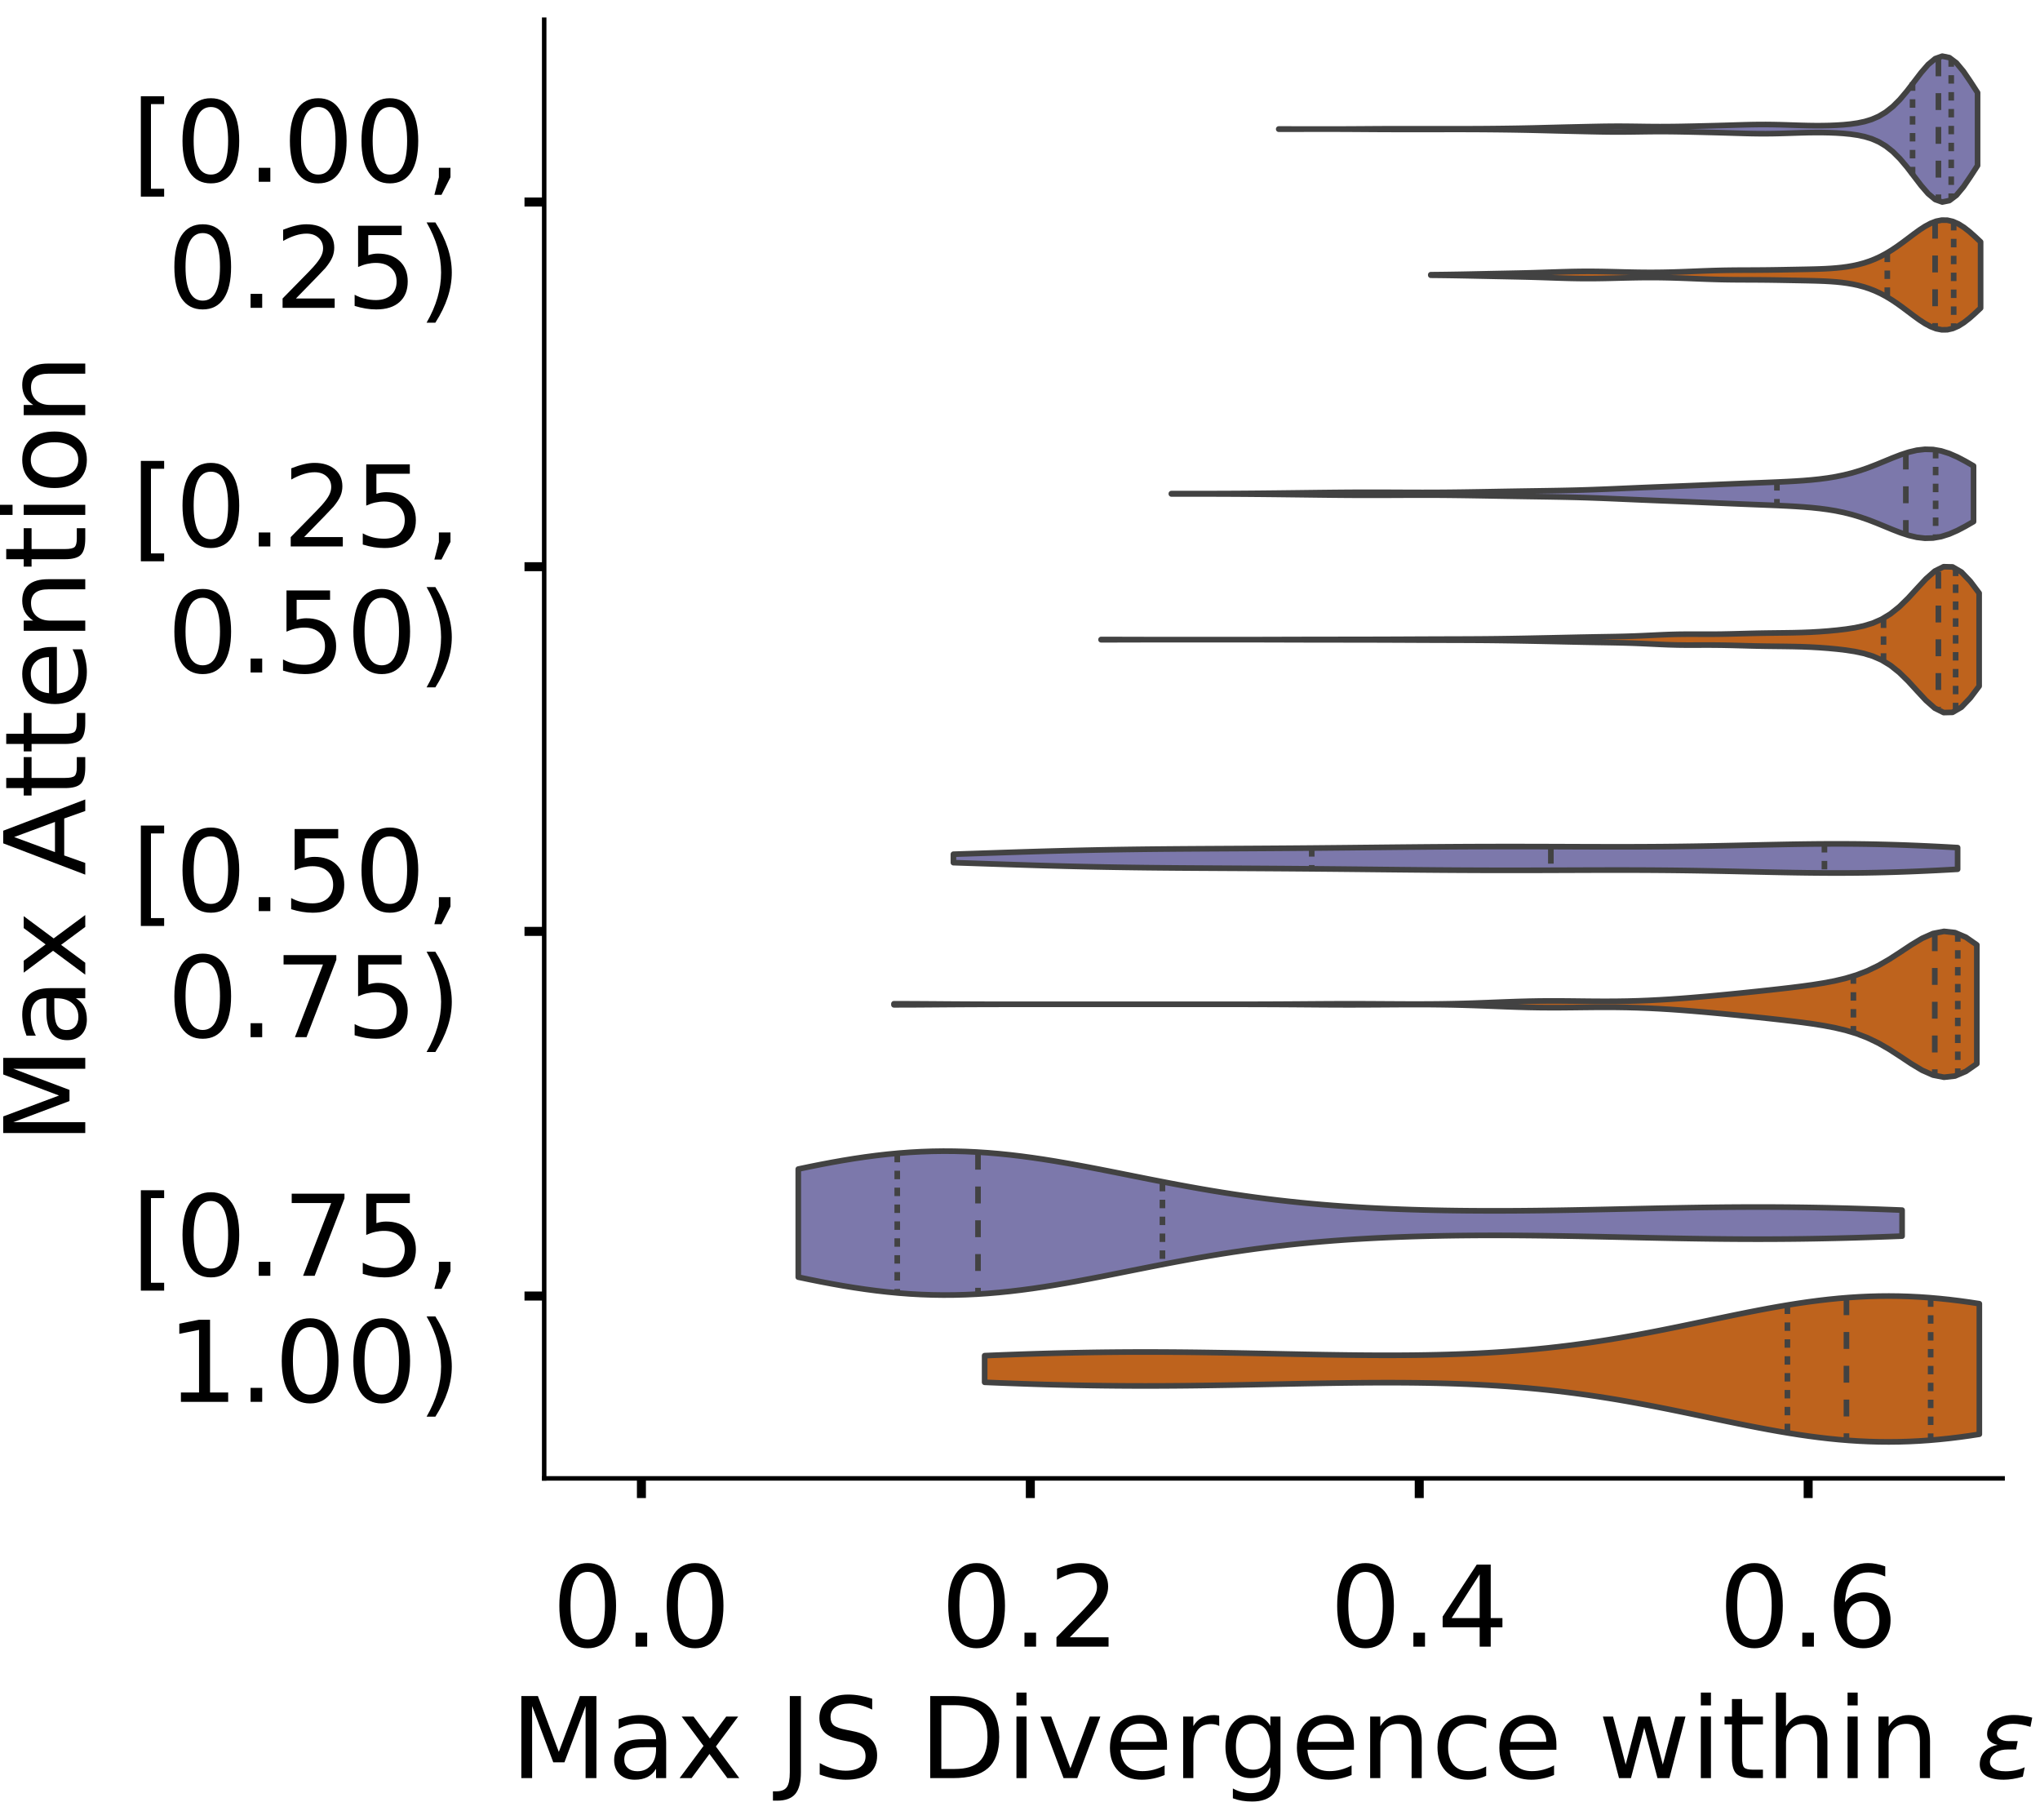 <?xml version="1.0" encoding="utf-8" standalone="no"?>
<!DOCTYPE svg PUBLIC "-//W3C//DTD SVG 1.1//EN"
  "http://www.w3.org/Graphics/SVG/1.1/DTD/svg11.dtd">
<!-- Created with matplotlib (https://matplotlib.org/) -->
<svg height="323.353pt" version="1.1" viewBox="0 0 362.497 323.353" width="362.497pt" xmlns="http://www.w3.org/2000/svg" xmlns:xlink="http://www.w3.org/1999/xlink">
 <defs>
  <style type="text/css">
*{stroke-linecap:butt;stroke-linejoin:round;}
  </style>
 </defs>
 <g id="figure_1">
  <g id="patch_1">
   <path d="M 0 323.353 
L 362.497 323.353 
L 362.497 -0 
L 0 -0 
z
" style="fill:#ffffff;"/>
  </g>
  <g id="axes_1">
   <g id="patch_2">
    <path d="M -273.813 262.653 
L -14.66 262.653 
L -14.66 3.5 
L -273.813 3.5 
z
" style="fill:#ffffff;"/>
   </g>
   <g id="patch_3">
    <path clip-path="url(#p05460ea4e2)" d="M -262.034 262.653 
L -256.144 262.653 
L -256.144 262.653 
L -262.034 262.653 
z
" style="fill:#7570b3;opacity:0.6;stroke:#000000;stroke-linejoin:miter;stroke-width:0.5;"/>
   </g>
   <g id="patch_4">
    <path clip-path="url(#p05460ea4e2)" d="M -256.144 262.653 
L -250.254 262.653 
L -250.254 262.653 
L -256.144 262.653 
z
" style="fill:#7570b3;opacity:0.6;stroke:#000000;stroke-linejoin:miter;stroke-width:0.5;"/>
   </g>
   <g id="patch_5">
    <path clip-path="url(#p05460ea4e2)" d="M -250.254 262.653 
L -244.364 262.653 
L -244.364 262.653 
L -250.254 262.653 
z
" style="fill:#7570b3;opacity:0.6;stroke:#000000;stroke-linejoin:miter;stroke-width:0.5;"/>
   </g>
   <g id="patch_6">
    <path clip-path="url(#p05460ea4e2)" d="M -244.364 262.653 
L -238.474 262.653 
L -238.474 262.653 
L -244.364 262.653 
z
" style="fill:#7570b3;opacity:0.6;stroke:#000000;stroke-linejoin:miter;stroke-width:0.5;"/>
   </g>
   <g id="patch_7">
    <path clip-path="url(#p05460ea4e2)" d="M -238.474 262.653 
L -232.584 262.653 
L -232.584 262.075 
L -238.474 262.075 
z
" style="fill:#7570b3;opacity:0.6;stroke:#000000;stroke-linejoin:miter;stroke-width:0.5;"/>
   </g>
   <g id="patch_8">
    <path clip-path="url(#p05460ea4e2)" d="M -232.584 262.653 
L -226.695 262.653 
L -226.695 262.364 
L -232.584 262.364 
z
" style="fill:#7570b3;opacity:0.6;stroke:#000000;stroke-linejoin:miter;stroke-width:0.5;"/>
   </g>
   <g id="patch_9">
    <path clip-path="url(#p05460ea4e2)" d="M -226.695 262.653 
L -220.805 262.653 
L -220.805 261.496 
L -226.695 261.496 
z
" style="fill:#7570b3;opacity:0.6;stroke:#000000;stroke-linejoin:miter;stroke-width:0.5;"/>
   </g>
   <g id="patch_10">
    <path clip-path="url(#p05460ea4e2)" d="M -220.805 262.653 
L -214.915 262.653 
L -214.915 262.075 
L -220.805 262.075 
z
" style="fill:#7570b3;opacity:0.6;stroke:#000000;stroke-linejoin:miter;stroke-width:0.5;"/>
   </g>
   <g id="patch_11">
    <path clip-path="url(#p05460ea4e2)" d="M -214.915 262.653 
L -209.025 262.653 
L -209.025 262.364 
L -214.915 262.364 
z
" style="fill:#7570b3;opacity:0.6;stroke:#000000;stroke-linejoin:miter;stroke-width:0.5;"/>
   </g>
   <g id="patch_12">
    <path clip-path="url(#p05460ea4e2)" d="M -209.025 262.653 
L -203.135 262.653 
L -203.135 260.628 
L -209.025 260.628 
z
" style="fill:#7570b3;opacity:0.6;stroke:#000000;stroke-linejoin:miter;stroke-width:0.5;"/>
   </g>
   <g id="patch_13">
    <path clip-path="url(#p05460ea4e2)" d="M -203.135 262.653 
L -197.245 262.653 
L -197.245 261.785 
L -203.135 261.785 
z
" style="fill:#7570b3;opacity:0.6;stroke:#000000;stroke-linejoin:miter;stroke-width:0.5;"/>
   </g>
   <g id="patch_14">
    <path clip-path="url(#p05460ea4e2)" d="M -197.245 262.653 
L -191.355 262.653 
L -191.355 261.496 
L -197.245 261.496 
z
" style="fill:#7570b3;opacity:0.6;stroke:#000000;stroke-linejoin:miter;stroke-width:0.5;"/>
   </g>
   <g id="patch_15">
    <path clip-path="url(#p05460ea4e2)" d="M -191.355 262.653 
L -185.466 262.653 
L -185.466 260.918 
L -191.355 260.918 
z
" style="fill:#7570b3;opacity:0.6;stroke:#000000;stroke-linejoin:miter;stroke-width:0.5;"/>
   </g>
   <g id="patch_16">
    <path clip-path="url(#p05460ea4e2)" d="M -185.466 262.653 
L -179.576 262.653 
L -179.576 261.785 
L -185.466 261.785 
z
" style="fill:#7570b3;opacity:0.6;stroke:#000000;stroke-linejoin:miter;stroke-width:0.5;"/>
   </g>
   <g id="patch_17">
    <path clip-path="url(#p05460ea4e2)" d="M -179.576 262.653 
L -173.686 262.653 
L -173.686 262.075 
L -179.576 262.075 
z
" style="fill:#7570b3;opacity:0.6;stroke:#000000;stroke-linejoin:miter;stroke-width:0.5;"/>
   </g>
   <g id="patch_18">
    <path clip-path="url(#p05460ea4e2)" d="M -173.686 262.653 
L -167.796 262.653 
L -167.796 261.785 
L -173.686 261.785 
z
" style="fill:#7570b3;opacity:0.6;stroke:#000000;stroke-linejoin:miter;stroke-width:0.5;"/>
   </g>
   <g id="patch_19">
    <path clip-path="url(#p05460ea4e2)" d="M -167.796 262.653 
L -161.906 262.653 
L -161.906 260.918 
L -167.796 260.918 
z
" style="fill:#7570b3;opacity:0.6;stroke:#000000;stroke-linejoin:miter;stroke-width:0.5;"/>
   </g>
   <g id="patch_20">
    <path clip-path="url(#p05460ea4e2)" d="M -161.906 262.653 
L -156.016 262.653 
L -156.016 262.653 
L -161.906 262.653 
z
" style="fill:#7570b3;opacity:0.6;stroke:#000000;stroke-linejoin:miter;stroke-width:0.5;"/>
   </g>
   <g id="patch_21">
    <path clip-path="url(#p05460ea4e2)" d="M -156.016 262.653 
L -150.127 262.653 
L -150.127 261.785 
L -156.016 261.785 
z
" style="fill:#7570b3;opacity:0.6;stroke:#000000;stroke-linejoin:miter;stroke-width:0.5;"/>
   </g>
   <g id="patch_22">
    <path clip-path="url(#p05460ea4e2)" d="M -150.127 262.653 
L -144.237 262.653 
L -144.237 261.207 
L -150.127 261.207 
z
" style="fill:#7570b3;opacity:0.6;stroke:#000000;stroke-linejoin:miter;stroke-width:0.5;"/>
   </g>
   <g id="patch_23">
    <path clip-path="url(#p05460ea4e2)" d="M -144.237 262.653 
L -138.347 262.653 
L -138.347 260.05 
L -144.237 260.05 
z
" style="fill:#7570b3;opacity:0.6;stroke:#000000;stroke-linejoin:miter;stroke-width:0.5;"/>
   </g>
   <g id="patch_24">
    <path clip-path="url(#p05460ea4e2)" d="M -138.347 262.653 
L -132.457 262.653 
L -132.457 260.628 
L -138.347 260.628 
z
" style="fill:#7570b3;opacity:0.6;stroke:#000000;stroke-linejoin:miter;stroke-width:0.5;"/>
   </g>
   <g id="patch_25">
    <path clip-path="url(#p05460ea4e2)" d="M -132.457 262.653 
L -126.567 262.653 
L -126.567 260.339 
L -132.457 260.339 
z
" style="fill:#7570b3;opacity:0.6;stroke:#000000;stroke-linejoin:miter;stroke-width:0.5;"/>
   </g>
   <g id="patch_26">
    <path clip-path="url(#p05460ea4e2)" d="M -126.567 262.653 
L -120.677 262.653 
L -120.677 260.628 
L -126.567 260.628 
z
" style="fill:#7570b3;opacity:0.6;stroke:#000000;stroke-linejoin:miter;stroke-width:0.5;"/>
   </g>
   <g id="patch_27">
    <path clip-path="url(#p05460ea4e2)" d="M -120.677 262.653 
L -114.787 262.653 
L -114.787 260.05 
L -120.677 260.05 
z
" style="fill:#7570b3;opacity:0.6;stroke:#000000;stroke-linejoin:miter;stroke-width:0.5;"/>
   </g>
   <g id="patch_28">
    <path clip-path="url(#p05460ea4e2)" d="M -114.787 262.653 
L -108.898 262.653 
L -108.898 259.76 
L -114.787 259.76 
z
" style="fill:#7570b3;opacity:0.6;stroke:#000000;stroke-linejoin:miter;stroke-width:0.5;"/>
   </g>
   <g id="patch_29">
    <path clip-path="url(#p05460ea4e2)" d="M -108.898 262.653 
L -103.008 262.653 
L -103.008 256 
L -108.898 256 
z
" style="fill:#7570b3;opacity:0.6;stroke:#000000;stroke-linejoin:miter;stroke-width:0.5;"/>
   </g>
   <g id="patch_30">
    <path clip-path="url(#p05460ea4e2)" d="M -103.008 262.653 
L -97.118 262.653 
L -97.118 256.578 
L -103.008 256.578 
z
" style="fill:#7570b3;opacity:0.6;stroke:#000000;stroke-linejoin:miter;stroke-width:0.5;"/>
   </g>
   <g id="patch_31">
    <path clip-path="url(#p05460ea4e2)" d="M -97.118 262.653 
L -91.228 262.653 
L -91.228 253.107 
L -97.118 253.107 
z
" style="fill:#7570b3;opacity:0.6;stroke:#000000;stroke-linejoin:miter;stroke-width:0.5;"/>
   </g>
   <g id="patch_32">
    <path clip-path="url(#p05460ea4e2)" d="M -91.228 262.653 
L -85.338 262.653 
L -85.338 252.239 
L -91.228 252.239 
z
" style="fill:#7570b3;opacity:0.6;stroke:#000000;stroke-linejoin:miter;stroke-width:0.5;"/>
   </g>
   <g id="patch_33">
    <path clip-path="url(#p05460ea4e2)" d="M -85.338 262.653 
L -79.448 262.653 
L -79.448 253.396 
L -85.338 253.396 
z
" style="fill:#7570b3;opacity:0.6;stroke:#000000;stroke-linejoin:miter;stroke-width:0.5;"/>
   </g>
   <g id="patch_34">
    <path clip-path="url(#p05460ea4e2)" d="M -79.448 262.653 
L -73.558 262.653 
L -73.558 250.792 
L -79.448 250.792 
z
" style="fill:#7570b3;opacity:0.6;stroke:#000000;stroke-linejoin:miter;stroke-width:0.5;"/>
   </g>
   <g id="patch_35">
    <path clip-path="url(#p05460ea4e2)" d="M -73.558 262.653 
L -67.669 262.653 
L -67.669 247.032 
L -73.558 247.032 
z
" style="fill:#7570b3;opacity:0.6;stroke:#000000;stroke-linejoin:miter;stroke-width:0.5;"/>
   </g>
   <g id="patch_36">
    <path clip-path="url(#p05460ea4e2)" d="M -67.669 262.653 
L -61.779 262.653 
L -61.779 245.296 
L -67.669 245.296 
z
" style="fill:#7570b3;opacity:0.6;stroke:#000000;stroke-linejoin:miter;stroke-width:0.5;"/>
   </g>
   <g id="patch_37">
    <path clip-path="url(#p05460ea4e2)" d="M -61.779 262.653 
L -55.889 262.653 
L -55.889 247.032 
L -61.779 247.032 
z
" style="fill:#7570b3;opacity:0.6;stroke:#000000;stroke-linejoin:miter;stroke-width:0.5;"/>
   </g>
   <g id="patch_38">
    <path clip-path="url(#p05460ea4e2)" d="M -55.889 262.653 
L -49.999 262.653 
L -49.999 245.006 
L -55.889 245.006 
z
" style="fill:#7570b3;opacity:0.6;stroke:#000000;stroke-linejoin:miter;stroke-width:0.5;"/>
   </g>
   <g id="patch_39">
    <path clip-path="url(#p05460ea4e2)" d="M -49.999 262.653 
L -44.109 262.653 
L -44.109 229.674 
L -49.999 229.674 
z
" style="fill:#7570b3;opacity:0.6;stroke:#000000;stroke-linejoin:miter;stroke-width:0.5;"/>
   </g>
   <g id="patch_40">
    <path clip-path="url(#p05460ea4e2)" d="M -44.109 262.653 
L -38.219 262.653 
L -38.219 140.283 
L -44.109 140.283 
z
" style="fill:#7570b3;opacity:0.6;stroke:#000000;stroke-linejoin:miter;stroke-width:0.5;"/>
   </g>
   <g id="patch_41">
    <path clip-path="url(#p05460ea4e2)" d="M -38.219 262.653 
L -32.33 262.653 
L -32.33 34.98 
L -38.219 34.98 
z
" style="fill:#7570b3;opacity:0.6;stroke:#000000;stroke-linejoin:miter;stroke-width:0.5;"/>
   </g>
   <g id="patch_42">
    <path clip-path="url(#p05460ea4e2)" d="M -32.33 262.653 
L -26.44 262.653 
L -26.44 252.817 
L -32.33 252.817 
z
" style="fill:#7570b3;opacity:0.6;stroke:#000000;stroke-linejoin:miter;stroke-width:0.5;"/>
   </g>
   <g id="patch_43">
    <path clip-path="url(#p05460ea4e2)" d="M -262.034 262.653 
L -256.144 262.653 
L -256.144 262.653 
L -262.034 262.653 
z
" style="fill:#d95f02;opacity:0.6;stroke:#000000;stroke-linejoin:miter;stroke-width:0.5;"/>
   </g>
   <g id="patch_44">
    <path clip-path="url(#p05460ea4e2)" d="M -256.144 262.653 
L -250.254 262.653 
L -250.254 262.653 
L -256.144 262.653 
z
" style="fill:#d95f02;opacity:0.6;stroke:#000000;stroke-linejoin:miter;stroke-width:0.5;"/>
   </g>
   <g id="patch_45">
    <path clip-path="url(#p05460ea4e2)" d="M -250.254 262.653 
L -244.364 262.653 
L -244.364 262.653 
L -250.254 262.653 
z
" style="fill:#d95f02;opacity:0.6;stroke:#000000;stroke-linejoin:miter;stroke-width:0.5;"/>
   </g>
   <g id="patch_46">
    <path clip-path="url(#p05460ea4e2)" d="M -244.364 262.653 
L -238.474 262.653 
L -238.474 262.653 
L -244.364 262.653 
z
" style="fill:#d95f02;opacity:0.6;stroke:#000000;stroke-linejoin:miter;stroke-width:0.5;"/>
   </g>
   <g id="patch_47">
    <path clip-path="url(#p05460ea4e2)" d="M -238.474 262.653 
L -232.584 262.653 
L -232.584 262.653 
L -238.474 262.653 
z
" style="fill:#d95f02;opacity:0.6;stroke:#000000;stroke-linejoin:miter;stroke-width:0.5;"/>
   </g>
   <g id="patch_48">
    <path clip-path="url(#p05460ea4e2)" d="M -232.584 262.653 
L -226.695 262.653 
L -226.695 262.653 
L -232.584 262.653 
z
" style="fill:#d95f02;opacity:0.6;stroke:#000000;stroke-linejoin:miter;stroke-width:0.5;"/>
   </g>
   <g id="patch_49">
    <path clip-path="url(#p05460ea4e2)" d="M -226.695 262.653 
L -220.805 262.653 
L -220.805 262.653 
L -226.695 262.653 
z
" style="fill:#d95f02;opacity:0.6;stroke:#000000;stroke-linejoin:miter;stroke-width:0.5;"/>
   </g>
   <g id="patch_50">
    <path clip-path="url(#p05460ea4e2)" d="M -220.805 262.653 
L -214.915 262.653 
L -214.915 262.371 
L -220.805 262.371 
z
" style="fill:#d95f02;opacity:0.6;stroke:#000000;stroke-linejoin:miter;stroke-width:0.5;"/>
   </g>
   <g id="patch_51">
    <path clip-path="url(#p05460ea4e2)" d="M -214.915 262.653 
L -209.025 262.653 
L -209.025 262.653 
L -214.915 262.653 
z
" style="fill:#d95f02;opacity:0.6;stroke:#000000;stroke-linejoin:miter;stroke-width:0.5;"/>
   </g>
   <g id="patch_52">
    <path clip-path="url(#p05460ea4e2)" d="M -209.025 262.653 
L -203.135 262.653 
L -203.135 262.653 
L -209.025 262.653 
z
" style="fill:#d95f02;opacity:0.6;stroke:#000000;stroke-linejoin:miter;stroke-width:0.5;"/>
   </g>
   <g id="patch_53">
    <path clip-path="url(#p05460ea4e2)" d="M -203.135 262.653 
L -197.245 262.653 
L -197.245 262.371 
L -203.135 262.371 
z
" style="fill:#d95f02;opacity:0.6;stroke:#000000;stroke-linejoin:miter;stroke-width:0.5;"/>
   </g>
   <g id="patch_54">
    <path clip-path="url(#p05460ea4e2)" d="M -197.245 262.653 
L -191.355 262.653 
L -191.355 262.653 
L -197.245 262.653 
z
" style="fill:#d95f02;opacity:0.6;stroke:#000000;stroke-linejoin:miter;stroke-width:0.5;"/>
   </g>
   <g id="patch_55">
    <path clip-path="url(#p05460ea4e2)" d="M -191.355 262.653 
L -185.466 262.653 
L -185.466 262.653 
L -191.355 262.653 
z
" style="fill:#d95f02;opacity:0.6;stroke:#000000;stroke-linejoin:miter;stroke-width:0.5;"/>
   </g>
   <g id="patch_56">
    <path clip-path="url(#p05460ea4e2)" d="M -185.466 262.653 
L -179.576 262.653 
L -179.576 262.371 
L -185.466 262.371 
z
" style="fill:#d95f02;opacity:0.6;stroke:#000000;stroke-linejoin:miter;stroke-width:0.5;"/>
   </g>
   <g id="patch_57">
    <path clip-path="url(#p05460ea4e2)" d="M -179.576 262.653 
L -173.686 262.653 
L -173.686 262.371 
L -179.576 262.371 
z
" style="fill:#d95f02;opacity:0.6;stroke:#000000;stroke-linejoin:miter;stroke-width:0.5;"/>
   </g>
   <g id="patch_58">
    <path clip-path="url(#p05460ea4e2)" d="M -173.686 262.653 
L -167.796 262.653 
L -167.796 262.653 
L -173.686 262.653 
z
" style="fill:#d95f02;opacity:0.6;stroke:#000000;stroke-linejoin:miter;stroke-width:0.5;"/>
   </g>
   <g id="patch_59">
    <path clip-path="url(#p05460ea4e2)" d="M -167.796 262.653 
L -161.906 262.653 
L -161.906 262.371 
L -167.796 262.371 
z
" style="fill:#d95f02;opacity:0.6;stroke:#000000;stroke-linejoin:miter;stroke-width:0.5;"/>
   </g>
   <g id="patch_60">
    <path clip-path="url(#p05460ea4e2)" d="M -161.906 262.653 
L -156.016 262.653 
L -156.016 262.653 
L -161.906 262.653 
z
" style="fill:#d95f02;opacity:0.6;stroke:#000000;stroke-linejoin:miter;stroke-width:0.5;"/>
   </g>
   <g id="patch_61">
    <path clip-path="url(#p05460ea4e2)" d="M -156.016 262.653 
L -150.127 262.653 
L -150.127 262.653 
L -156.016 262.653 
z
" style="fill:#d95f02;opacity:0.6;stroke:#000000;stroke-linejoin:miter;stroke-width:0.5;"/>
   </g>
   <g id="patch_62">
    <path clip-path="url(#p05460ea4e2)" d="M -150.127 262.653 
L -144.237 262.653 
L -144.237 262.371 
L -150.127 262.371 
z
" style="fill:#d95f02;opacity:0.6;stroke:#000000;stroke-linejoin:miter;stroke-width:0.5;"/>
   </g>
   <g id="patch_63">
    <path clip-path="url(#p05460ea4e2)" d="M -144.237 262.653 
L -138.347 262.653 
L -138.347 262.089 
L -144.237 262.089 
z
" style="fill:#d95f02;opacity:0.6;stroke:#000000;stroke-linejoin:miter;stroke-width:0.5;"/>
   </g>
   <g id="patch_64">
    <path clip-path="url(#p05460ea4e2)" d="M -138.347 262.653 
L -132.457 262.653 
L -132.457 262.371 
L -138.347 262.371 
z
" style="fill:#d95f02;opacity:0.6;stroke:#000000;stroke-linejoin:miter;stroke-width:0.5;"/>
   </g>
   <g id="patch_65">
    <path clip-path="url(#p05460ea4e2)" d="M -132.457 262.653 
L -126.567 262.653 
L -126.567 262.371 
L -132.457 262.371 
z
" style="fill:#d95f02;opacity:0.6;stroke:#000000;stroke-linejoin:miter;stroke-width:0.5;"/>
   </g>
   <g id="patch_66">
    <path clip-path="url(#p05460ea4e2)" d="M -126.567 262.653 
L -120.677 262.653 
L -120.677 261.525 
L -126.567 261.525 
z
" style="fill:#d95f02;opacity:0.6;stroke:#000000;stroke-linejoin:miter;stroke-width:0.5;"/>
   </g>
   <g id="patch_67">
    <path clip-path="url(#p05460ea4e2)" d="M -120.677 262.653 
L -114.787 262.653 
L -114.787 260.679 
L -120.677 260.679 
z
" style="fill:#d95f02;opacity:0.6;stroke:#000000;stroke-linejoin:miter;stroke-width:0.5;"/>
   </g>
   <g id="patch_68">
    <path clip-path="url(#p05460ea4e2)" d="M -114.787 262.653 
L -108.898 262.653 
L -108.898 259.551 
L -114.787 259.551 
z
" style="fill:#d95f02;opacity:0.6;stroke:#000000;stroke-linejoin:miter;stroke-width:0.5;"/>
   </g>
   <g id="patch_69">
    <path clip-path="url(#p05460ea4e2)" d="M -108.898 262.653 
L -103.008 262.653 
L -103.008 257.576 
L -108.898 257.576 
z
" style="fill:#d95f02;opacity:0.6;stroke:#000000;stroke-linejoin:miter;stroke-width:0.5;"/>
   </g>
   <g id="patch_70">
    <path clip-path="url(#p05460ea4e2)" d="M -103.008 262.653 
L -97.118 262.653 
L -97.118 255.884 
L -103.008 255.884 
z
" style="fill:#d95f02;opacity:0.6;stroke:#000000;stroke-linejoin:miter;stroke-width:0.5;"/>
   </g>
   <g id="patch_71">
    <path clip-path="url(#p05460ea4e2)" d="M -97.118 262.653 
L -91.228 262.653 
L -91.228 254.755 
L -97.118 254.755 
z
" style="fill:#d95f02;opacity:0.6;stroke:#000000;stroke-linejoin:miter;stroke-width:0.5;"/>
   </g>
   <g id="patch_72">
    <path clip-path="url(#p05460ea4e2)" d="M -91.228 262.653 
L -85.338 262.653 
L -85.338 257.294 
L -91.228 257.294 
z
" style="fill:#d95f02;opacity:0.6;stroke:#000000;stroke-linejoin:miter;stroke-width:0.5;"/>
   </g>
   <g id="patch_73">
    <path clip-path="url(#p05460ea4e2)" d="M -85.338 262.653 
L -79.448 262.653 
L -79.448 250.806 
L -85.338 250.806 
z
" style="fill:#d95f02;opacity:0.6;stroke:#000000;stroke-linejoin:miter;stroke-width:0.5;"/>
   </g>
   <g id="patch_74">
    <path clip-path="url(#p05460ea4e2)" d="M -79.448 262.653 
L -73.558 262.653 
L -73.558 252.217 
L -79.448 252.217 
z
" style="fill:#d95f02;opacity:0.6;stroke:#000000;stroke-linejoin:miter;stroke-width:0.5;"/>
   </g>
   <g id="patch_75">
    <path clip-path="url(#p05460ea4e2)" d="M -73.558 262.653 
L -67.669 262.653 
L -67.669 249.114 
L -73.558 249.114 
z
" style="fill:#d95f02;opacity:0.6;stroke:#000000;stroke-linejoin:miter;stroke-width:0.5;"/>
   </g>
   <g id="patch_76">
    <path clip-path="url(#p05460ea4e2)" d="M -67.669 262.653 
L -61.779 262.653 
L -61.779 245.447 
L -67.669 245.447 
z
" style="fill:#d95f02;opacity:0.6;stroke:#000000;stroke-linejoin:miter;stroke-width:0.5;"/>
   </g>
   <g id="patch_77">
    <path clip-path="url(#p05460ea4e2)" d="M -61.779 262.653 
L -55.889 262.653 
L -55.889 246.857 
L -61.779 246.857 
z
" style="fill:#d95f02;opacity:0.6;stroke:#000000;stroke-linejoin:miter;stroke-width:0.5;"/>
   </g>
   <g id="patch_78">
    <path clip-path="url(#p05460ea4e2)" d="M -55.889 262.653 
L -49.999 262.653 
L -49.999 238.677 
L -55.889 238.677 
z
" style="fill:#d95f02;opacity:0.6;stroke:#000000;stroke-linejoin:miter;stroke-width:0.5;"/>
   </g>
   <g id="patch_79">
    <path clip-path="url(#p05460ea4e2)" d="M -49.999 262.653 
L -44.109 262.653 
L -44.109 227.959 
L -49.999 227.959 
z
" style="fill:#d95f02;opacity:0.6;stroke:#000000;stroke-linejoin:miter;stroke-width:0.5;"/>
   </g>
   <g id="patch_80">
    <path clip-path="url(#p05460ea4e2)" d="M -44.109 262.653 
L -38.219 262.653 
L -38.219 164.21 
L -44.109 164.21 
z
" style="fill:#d95f02;opacity:0.6;stroke:#000000;stroke-linejoin:miter;stroke-width:0.5;"/>
   </g>
   <g id="patch_81">
    <path clip-path="url(#p05460ea4e2)" d="M -38.219 262.653 
L -32.33 262.653 
L -32.33 15.841 
L -38.219 15.841 
z
" style="fill:#d95f02;opacity:0.6;stroke:#000000;stroke-linejoin:miter;stroke-width:0.5;"/>
   </g>
   <g id="patch_82">
    <path clip-path="url(#p05460ea4e2)" d="M -32.33 262.653 
L -26.44 262.653 
L -26.44 227.112 
L -32.33 227.112 
z
" style="fill:#d95f02;opacity:0.6;stroke:#000000;stroke-linejoin:miter;stroke-width:0.5;"/>
   </g>
   <g id="matplotlib.axis_1">
    <g id="xtick_1">
     <g id="line2d_1">
      <defs>
       <path d="M 0 0 
L 0 3.5 
" id="mef66eed036" style="stroke:#000000;stroke-width:1.6;"/>
      </defs>
      <g/>
     </g>
     <g id="text_1">
      <!-- 0.0 -->
      <defs>
       <path d="M 31.781 66.406 
Q 24.172 66.406 20.328 58.906 
Q 16.5 51.422 16.5 36.375 
Q 16.5 21.391 20.328 13.891 
Q 24.172 6.391 31.781 6.391 
Q 39.453 6.391 43.281 13.891 
Q 47.125 21.391 47.125 36.375 
Q 47.125 51.422 43.281 58.906 
Q 39.453 66.406 31.781 66.406 
z
M 31.781 74.219 
Q 44.047 74.219 50.516 64.516 
Q 56.984 54.828 56.984 36.375 
Q 56.984 17.969 50.516 8.266 
Q 44.047 -1.422 31.781 -1.422 
Q 19.531 -1.422 13.062 8.266 
Q 6.594 17.969 6.594 36.375 
Q 6.594 54.828 13.062 64.516 
Q 19.531 74.219 31.781 74.219 
z
" id="DejaVuSans-48"/>
       <path d="M 10.688 12.406 
L 21 12.406 
L 21 0 
L 10.688 0 
z
" id="DejaVuSans-46"/>
      </defs>
      <g transform="translate(-277.937 292.55)scale(0.2 -0.2)">
       <use xlink:href="#DejaVuSans-48"/>
       <use x="63.623" xlink:href="#DejaVuSans-46"/>
       <use x="95.41" xlink:href="#DejaVuSans-48"/>
      </g>
     </g>
    </g>
    <g id="xtick_2">
     <g id="line2d_2">
      <g/>
     </g>
     <g id="text_2">
      <!-- 0.2 -->
      <defs>
       <path d="M 19.188 8.297 
L 53.609 8.297 
L 53.609 0 
L 7.328 0 
L 7.328 8.297 
Q 12.938 14.109 22.625 23.891 
Q 32.328 33.688 34.812 36.531 
Q 39.547 41.844 41.422 45.531 
Q 43.312 49.219 43.312 52.781 
Q 43.312 58.594 39.234 62.25 
Q 35.156 65.922 28.609 65.922 
Q 23.969 65.922 18.812 64.312 
Q 13.672 62.703 7.812 59.422 
L 7.812 69.391 
Q 13.766 71.781 18.938 73 
Q 24.125 74.219 28.422 74.219 
Q 39.75 74.219 46.484 68.547 
Q 53.219 62.891 53.219 53.422 
Q 53.219 48.922 51.531 44.891 
Q 49.859 40.875 45.406 35.406 
Q 44.188 33.984 37.641 27.219 
Q 31.109 20.453 19.188 8.297 
z
" id="DejaVuSans-50"/>
      </defs>
      <g transform="translate(-210.624 292.55)scale(0.2 -0.2)">
       <use xlink:href="#DejaVuSans-48"/>
       <use x="63.623" xlink:href="#DejaVuSans-46"/>
       <use x="95.41" xlink:href="#DejaVuSans-50"/>
      </g>
     </g>
    </g>
    <g id="xtick_3">
     <g id="line2d_3">
      <g/>
     </g>
     <g id="text_3">
      <!-- 0.4 -->
      <defs>
       <path d="M 37.797 64.312 
L 12.891 25.391 
L 37.797 25.391 
z
M 35.203 72.906 
L 47.609 72.906 
L 47.609 25.391 
L 58.016 25.391 
L 58.016 17.188 
L 47.609 17.188 
L 47.609 0 
L 37.797 0 
L 37.797 17.188 
L 4.891 17.188 
L 4.891 26.703 
z
" id="DejaVuSans-52"/>
      </defs>
      <g transform="translate(-143.312 292.55)scale(0.2 -0.2)">
       <use xlink:href="#DejaVuSans-48"/>
       <use x="63.623" xlink:href="#DejaVuSans-46"/>
       <use x="95.41" xlink:href="#DejaVuSans-52"/>
      </g>
     </g>
    </g>
    <g id="xtick_4">
     <g id="line2d_4">
      <g/>
     </g>
     <g id="text_4">
      <!-- 0.6 -->
      <defs>
       <path d="M 33.016 40.375 
Q 26.375 40.375 22.484 35.828 
Q 18.609 31.297 18.609 23.391 
Q 18.609 15.531 22.484 10.953 
Q 26.375 6.391 33.016 6.391 
Q 39.656 6.391 43.531 10.953 
Q 47.406 15.531 47.406 23.391 
Q 47.406 31.297 43.531 35.828 
Q 39.656 40.375 33.016 40.375 
z
M 52.594 71.297 
L 52.594 62.312 
Q 48.875 64.062 45.094 64.984 
Q 41.312 65.922 37.594 65.922 
Q 27.828 65.922 22.672 59.328 
Q 17.531 52.734 16.797 39.406 
Q 19.672 43.656 24.016 45.922 
Q 28.375 48.188 33.594 48.188 
Q 44.578 48.188 50.953 41.516 
Q 57.328 34.859 57.328 23.391 
Q 57.328 12.156 50.688 5.359 
Q 44.047 -1.422 33.016 -1.422 
Q 20.359 -1.422 13.672 8.266 
Q 6.984 17.969 6.984 36.375 
Q 6.984 53.656 15.188 63.938 
Q 23.391 74.219 37.203 74.219 
Q 40.922 74.219 44.703 73.484 
Q 48.484 72.75 52.594 71.297 
z
" id="DejaVuSans-54"/>
      </defs>
      <g transform="translate(-75.999 292.55)scale(0.2 -0.2)">
       <use xlink:href="#DejaVuSans-48"/>
       <use x="63.623" xlink:href="#DejaVuSans-46"/>
       <use x="95.41" xlink:href="#DejaVuSans-54"/>
      </g>
     </g>
    </g>
    <g id="text_5">
     <!--   -->
     <defs>
      <path id="DejaVuSans-32"/>
     </defs>
     <g transform="translate(-147.415 315.906)scale(0.2 -0.2)">
      <use xlink:href="#DejaVuSans-32"/>
     </g>
    </g>
   </g>
   <g id="matplotlib.axis_2">
    <g id="ytick_1">
     <g id="line2d_5">
      <defs>
       <path d="M 0 0 
L -3.5 0 
" id="m98ab268655" style="stroke:#000000;stroke-width:1.6;"/>
      </defs>
      <g/>
     </g>
     <g id="text_6">
      <!-- 0.0 -->
      <g transform="translate(-320.32 270.252)scale(0.2 -0.2)">
       <use xlink:href="#DejaVuSans-48"/>
       <use x="63.623" xlink:href="#DejaVuSans-46"/>
       <use x="95.41" xlink:href="#DejaVuSans-48"/>
      </g>
     </g>
    </g>
    <g id="ytick_2">
     <g id="line2d_6">
      <g/>
     </g>
     <g id="text_7">
      <!-- 0.1 -->
      <defs>
       <path d="M 12.406 8.297 
L 28.516 8.297 
L 28.516 63.922 
L 10.984 60.406 
L 10.984 69.391 
L 28.422 72.906 
L 38.281 72.906 
L 38.281 8.297 
L 54.391 8.297 
L 54.391 0 
L 12.406 0 
z
" id="DejaVuSans-49"/>
      </defs>
      <g transform="translate(-320.32 216.009)scale(0.2 -0.2)">
       <use xlink:href="#DejaVuSans-48"/>
       <use x="63.623" xlink:href="#DejaVuSans-46"/>
       <use x="95.41" xlink:href="#DejaVuSans-49"/>
      </g>
     </g>
    </g>
    <g id="ytick_3">
     <g id="line2d_7">
      <g/>
     </g>
     <g id="text_8">
      <!-- 0.2 -->
      <g transform="translate(-320.32 161.767)scale(0.2 -0.2)">
       <use xlink:href="#DejaVuSans-48"/>
       <use x="63.623" xlink:href="#DejaVuSans-46"/>
       <use x="95.41" xlink:href="#DejaVuSans-50"/>
      </g>
     </g>
    </g>
    <g id="ytick_4">
     <g id="line2d_8">
      <g/>
     </g>
     <g id="text_9">
      <!-- 0.3 -->
      <defs>
       <path d="M 40.578 39.312 
Q 47.656 37.797 51.625 33 
Q 55.609 28.219 55.609 21.188 
Q 55.609 10.406 48.188 4.484 
Q 40.766 -1.422 27.094 -1.422 
Q 22.516 -1.422 17.656 -0.516 
Q 12.797 0.391 7.625 2.203 
L 7.625 11.719 
Q 11.719 9.328 16.594 8.109 
Q 21.484 6.891 26.812 6.891 
Q 36.078 6.891 40.938 10.547 
Q 45.797 14.203 45.797 21.188 
Q 45.797 27.641 41.281 31.266 
Q 36.766 34.906 28.719 34.906 
L 20.219 34.906 
L 20.219 43.016 
L 29.109 43.016 
Q 36.375 43.016 40.234 45.922 
Q 44.094 48.828 44.094 54.297 
Q 44.094 59.906 40.109 62.906 
Q 36.141 65.922 28.719 65.922 
Q 24.656 65.922 20.016 65.031 
Q 15.375 64.156 9.812 62.312 
L 9.812 71.094 
Q 15.438 72.656 20.344 73.438 
Q 25.25 74.219 29.594 74.219 
Q 40.828 74.219 47.359 69.109 
Q 53.906 64.016 53.906 55.328 
Q 53.906 49.266 50.438 45.094 
Q 46.969 40.922 40.578 39.312 
z
" id="DejaVuSans-51"/>
      </defs>
      <g transform="translate(-320.32 107.525)scale(0.2 -0.2)">
       <use xlink:href="#DejaVuSans-48"/>
       <use x="63.623" xlink:href="#DejaVuSans-46"/>
       <use x="95.41" xlink:href="#DejaVuSans-51"/>
      </g>
     </g>
    </g>
    <g id="ytick_5">
     <g id="line2d_9">
      <g/>
     </g>
     <g id="text_10">
      <!-- 0.4 -->
      <g transform="translate(-320.32 53.282)scale(0.2 -0.2)">
       <use xlink:href="#DejaVuSans-48"/>
       <use x="63.623" xlink:href="#DejaVuSans-46"/>
       <use x="95.41" xlink:href="#DejaVuSans-52"/>
      </g>
     </g>
    </g>
    <g id="text_11">
     <!--   -->
     <g transform="translate(-327.98 135.873)rotate(-90)scale(0.176 -0.176)">
      <use xlink:href="#DejaVuSans-32"/>
     </g>
    </g>
   </g>
   <g id="patch_83">
    <path style="fill:none;stroke:#000000;stroke-linecap:square;stroke-linejoin:miter;stroke-width:0.8;"/>
   </g>
   <g id="patch_84">
    <path style="fill:none;stroke:#000000;stroke-linecap:square;stroke-linejoin:miter;stroke-width:0.8;"/>
   </g>
  </g>
  <g id="axes_2">
   <g id="patch_85">
    <path d="M 96.7 262.653 
L 355.853 262.653 
L 355.853 3.5 
L 96.7 3.5 
z
" style="fill:#ffffff;"/>
   </g>
   <g id="PolyCollection_1">
    <defs>
     <path d="M 227.225 -300.4 
L 227.225 -300.433 
L 228.48 -300.433 
L 229.734 -300.431 
L 230.988 -300.428 
L 232.243 -300.426 
L 233.497 -300.424 
L 234.751 -300.422 
L 236.006 -300.422 
L 237.26 -300.424 
L 238.514 -300.428 
L 239.769 -300.434 
L 241.023 -300.441 
L 242.277 -300.449 
L 243.532 -300.458 
L 244.786 -300.466 
L 246.041 -300.472 
L 247.295 -300.476 
L 248.549 -300.478 
L 249.804 -300.479 
L 251.058 -300.479 
L 252.312 -300.478 
L 253.567 -300.478 
L 254.821 -300.477 
L 256.075 -300.475 
L 257.33 -300.474 
L 258.584 -300.474 
L 259.838 -300.474 
L 261.093 -300.477 
L 262.347 -300.482 
L 263.601 -300.489 
L 264.856 -300.499 
L 266.11 -300.512 
L 267.364 -300.527 
L 268.619 -300.544 
L 269.873 -300.564 
L 271.127 -300.588 
L 272.382 -300.615 
L 273.636 -300.646 
L 274.89 -300.678 
L 276.145 -300.71 
L 277.399 -300.741 
L 278.653 -300.771 
L 279.908 -300.8 
L 281.162 -300.828 
L 282.417 -300.856 
L 283.671 -300.883 
L 284.925 -300.906 
L 286.18 -300.921 
L 287.434 -300.927 
L 288.688 -300.923 
L 289.943 -300.91 
L 291.197 -300.893 
L 292.451 -300.875 
L 293.706 -300.862 
L 294.96 -300.856 
L 296.214 -300.86 
L 297.469 -300.872 
L 298.723 -300.891 
L 299.977 -300.916 
L 301.232 -300.943 
L 302.486 -300.973 
L 303.74 -301.003 
L 304.995 -301.036 
L 306.249 -301.071 
L 307.503 -301.108 
L 308.758 -301.147 
L 310.012 -301.183 
L 311.266 -301.213 
L 312.521 -301.231 
L 313.775 -301.234 
L 315.029 -301.221 
L 316.284 -301.194 
L 317.538 -301.157 
L 318.793 -301.115 
L 320.047 -301.076 
L 321.301 -301.045 
L 322.556 -301.028 
L 323.81 -301.031 
L 325.064 -301.055 
L 326.319 -301.106 
L 327.573 -301.188 
L 328.827 -301.311 
L 330.082 -301.492 
L 331.336 -301.756 
L 332.59 -302.139 
L 333.845 -302.683 
L 335.099 -303.434 
L 336.353 -304.428 
L 337.608 -305.681 
L 338.862 -307.167 
L 340.116 -308.802 
L 341.371 -310.443 
L 342.625 -311.89 
L 343.879 -312.93 
L 345.134 -313.375 
L 346.388 -313.119 
L 347.642 -312.174 
L 348.897 -310.67 
L 350.151 -308.827 
L 351.405 -306.893 
L 351.405 -293.941 
L 351.405 -293.941 
L 350.151 -292.007 
L 348.897 -290.163 
L 347.642 -288.66 
L 346.388 -287.715 
L 345.134 -287.459 
L 343.879 -287.904 
L 342.625 -288.943 
L 341.371 -290.391 
L 340.116 -292.031 
L 338.862 -293.667 
L 337.608 -295.152 
L 336.353 -296.405 
L 335.099 -297.4 
L 333.845 -298.15 
L 332.59 -298.695 
L 331.336 -299.077 
L 330.082 -299.342 
L 328.827 -299.523 
L 327.573 -299.646 
L 326.319 -299.728 
L 325.064 -299.778 
L 323.81 -299.803 
L 322.556 -299.805 
L 321.301 -299.789 
L 320.047 -299.758 
L 318.793 -299.718 
L 317.538 -299.677 
L 316.284 -299.639 
L 315.029 -299.612 
L 313.775 -299.599 
L 312.521 -299.603 
L 311.266 -299.621 
L 310.012 -299.65 
L 308.758 -299.687 
L 307.503 -299.725 
L 306.249 -299.763 
L 304.995 -299.798 
L 303.74 -299.83 
L 302.486 -299.861 
L 301.232 -299.89 
L 299.977 -299.918 
L 298.723 -299.942 
L 297.469 -299.962 
L 296.214 -299.974 
L 294.96 -299.977 
L 293.706 -299.972 
L 292.451 -299.959 
L 291.197 -299.941 
L 289.943 -299.923 
L 288.688 -299.911 
L 287.434 -299.906 
L 286.18 -299.912 
L 284.925 -299.928 
L 283.671 -299.951 
L 282.417 -299.977 
L 281.162 -300.006 
L 279.908 -300.034 
L 278.653 -300.063 
L 277.399 -300.093 
L 276.145 -300.124 
L 274.89 -300.156 
L 273.636 -300.188 
L 272.382 -300.218 
L 271.127 -300.246 
L 269.873 -300.269 
L 268.619 -300.29 
L 267.364 -300.307 
L 266.11 -300.322 
L 264.856 -300.334 
L 263.601 -300.345 
L 262.347 -300.352 
L 261.093 -300.357 
L 259.838 -300.36 
L 258.584 -300.36 
L 257.33 -300.359 
L 256.075 -300.358 
L 254.821 -300.357 
L 253.567 -300.356 
L 252.312 -300.355 
L 251.058 -300.355 
L 249.804 -300.355 
L 248.549 -300.356 
L 247.295 -300.358 
L 246.041 -300.362 
L 244.786 -300.368 
L 243.532 -300.376 
L 242.277 -300.384 
L 241.023 -300.393 
L 239.769 -300.4 
L 238.514 -300.406 
L 237.26 -300.409 
L 236.006 -300.411 
L 234.751 -300.411 
L 233.497 -300.41 
L 232.243 -300.408 
L 230.988 -300.405 
L 229.734 -300.403 
L 228.48 -300.401 
L 227.225 -300.4 
z
" id="m56841a1976" style="stroke:#424242;"/>
    </defs>
    <g clip-path="url(#pcb32b40ade)">
     <use style="fill:#7c78ab;stroke:#424242;" x="0" xlink:href="#m56841a1976" y="323.353"/>
    </g>
   </g>
   <g id="PolyCollection_2">
    <defs>
     <path d="M 254.243 -274.454 
L 254.243 -274.549 
L 255.229 -274.558 
L 256.216 -274.569 
L 257.203 -274.582 
L 258.19 -274.597 
L 259.177 -274.613 
L 260.164 -274.631 
L 261.151 -274.651 
L 262.138 -274.672 
L 263.124 -274.693 
L 264.111 -274.713 
L 265.098 -274.734 
L 266.085 -274.754 
L 267.072 -274.773 
L 268.059 -274.793 
L 269.046 -274.813 
L 270.032 -274.834 
L 271.019 -274.857 
L 272.006 -274.883 
L 272.993 -274.912 
L 273.98 -274.943 
L 274.967 -274.976 
L 275.954 -275.009 
L 276.941 -275.042 
L 277.927 -275.072 
L 278.914 -275.099 
L 279.901 -275.119 
L 280.888 -275.133 
L 281.875 -275.139 
L 282.862 -275.138 
L 283.849 -275.129 
L 284.835 -275.114 
L 285.822 -275.094 
L 286.809 -275.071 
L 287.796 -275.046 
L 288.783 -275.021 
L 289.77 -274.999 
L 290.757 -274.98 
L 291.744 -274.966 
L 292.73 -274.959 
L 293.717 -274.958 
L 294.704 -274.965 
L 295.691 -274.979 
L 296.678 -275 
L 297.665 -275.027 
L 298.652 -275.06 
L 299.638 -275.097 
L 300.625 -275.136 
L 301.612 -275.177 
L 302.599 -275.216 
L 303.586 -275.252 
L 304.573 -275.284 
L 305.56 -275.311 
L 306.546 -275.331 
L 307.533 -275.345 
L 308.52 -275.355 
L 309.507 -275.36 
L 310.494 -275.364 
L 311.481 -275.367 
L 312.468 -275.373 
L 313.455 -275.381 
L 314.441 -275.392 
L 315.428 -275.406 
L 316.415 -275.422 
L 317.402 -275.44 
L 318.389 -275.458 
L 319.376 -275.476 
L 320.363 -275.495 
L 321.349 -275.515 
L 322.336 -275.538 
L 323.323 -275.568 
L 324.31 -275.608 
L 325.297 -275.664 
L 326.284 -275.739 
L 327.271 -275.84 
L 328.258 -275.972 
L 329.244 -276.143 
L 330.231 -276.359 
L 331.218 -276.626 
L 332.205 -276.952 
L 333.192 -277.342 
L 334.179 -277.801 
L 335.166 -278.33 
L 336.152 -278.929 
L 337.139 -279.591 
L 338.126 -280.302 
L 339.113 -281.043 
L 340.1 -281.786 
L 341.087 -282.499 
L 342.074 -283.14 
L 343.061 -283.67 
L 344.047 -284.049 
L 345.034 -284.245 
L 346.021 -284.234 
L 347.008 -284.008 
L 347.995 -283.574 
L 348.982 -282.955 
L 349.969 -282.185 
L 350.955 -281.31 
L 351.942 -280.38 
L 351.942 -268.623 
L 351.942 -268.623 
L 350.955 -267.693 
L 349.969 -266.818 
L 348.982 -266.048 
L 347.995 -265.429 
L 347.008 -264.995 
L 346.021 -264.769 
L 345.034 -264.758 
L 344.047 -264.954 
L 343.061 -265.333 
L 342.074 -265.863 
L 341.087 -266.504 
L 340.1 -267.217 
L 339.113 -267.96 
L 338.126 -268.701 
L 337.139 -269.412 
L 336.152 -270.074 
L 335.166 -270.673 
L 334.179 -271.202 
L 333.192 -271.661 
L 332.205 -272.051 
L 331.218 -272.377 
L 330.231 -272.644 
L 329.244 -272.86 
L 328.258 -273.031 
L 327.271 -273.163 
L 326.284 -273.264 
L 325.297 -273.339 
L 324.31 -273.395 
L 323.323 -273.435 
L 322.336 -273.465 
L 321.349 -273.488 
L 320.363 -273.508 
L 319.376 -273.527 
L 318.389 -273.545 
L 317.402 -273.563 
L 316.415 -273.581 
L 315.428 -273.597 
L 314.441 -273.611 
L 313.455 -273.622 
L 312.468 -273.63 
L 311.481 -273.636 
L 310.494 -273.639 
L 309.507 -273.643 
L 308.52 -273.648 
L 307.533 -273.658 
L 306.546 -273.672 
L 305.56 -273.692 
L 304.573 -273.719 
L 303.586 -273.751 
L 302.599 -273.787 
L 301.612 -273.826 
L 300.625 -273.867 
L 299.638 -273.906 
L 298.652 -273.943 
L 297.665 -273.976 
L 296.678 -274.003 
L 295.691 -274.024 
L 294.704 -274.038 
L 293.717 -274.045 
L 292.73 -274.044 
L 291.744 -274.037 
L 290.757 -274.023 
L 289.77 -274.004 
L 288.783 -273.982 
L 287.796 -273.957 
L 286.809 -273.932 
L 285.822 -273.909 
L 284.835 -273.889 
L 283.849 -273.874 
L 282.862 -273.865 
L 281.875 -273.864 
L 280.888 -273.87 
L 279.901 -273.884 
L 278.914 -273.904 
L 277.927 -273.931 
L 276.941 -273.961 
L 275.954 -273.994 
L 274.967 -274.027 
L 273.98 -274.06 
L 272.993 -274.091 
L 272.006 -274.12 
L 271.019 -274.146 
L 270.032 -274.169 
L 269.046 -274.19 
L 268.059 -274.21 
L 267.072 -274.23 
L 266.085 -274.249 
L 265.098 -274.269 
L 264.111 -274.29 
L 263.124 -274.31 
L 262.138 -274.331 
L 261.151 -274.352 
L 260.164 -274.372 
L 259.177 -274.39 
L 258.19 -274.406 
L 257.203 -274.421 
L 256.216 -274.434 
L 255.229 -274.445 
L 254.243 -274.454 
z
" id="m3da27bed33" style="stroke:#424242;"/>
    </defs>
    <g clip-path="url(#pcb32b40ade)">
     <use style="fill:#be631d;stroke:#424242;" x="0" xlink:href="#m3da27bed33" y="323.353"/>
    </g>
   </g>
   <g id="PolyCollection_3">
    <defs>
     <path d="M 208.144 -235.6 
L 208.144 -235.657 
L 209.584 -235.658 
L 211.024 -235.659 
L 212.464 -235.659 
L 213.903 -235.661 
L 215.343 -235.663 
L 216.783 -235.666 
L 218.223 -235.672 
L 219.663 -235.679 
L 221.103 -235.688 
L 222.543 -235.7 
L 223.982 -235.712 
L 225.422 -235.727 
L 226.862 -235.742 
L 228.302 -235.759 
L 229.742 -235.776 
L 231.182 -235.793 
L 232.621 -235.811 
L 234.061 -235.829 
L 235.501 -235.845 
L 236.941 -235.861 
L 238.381 -235.874 
L 239.821 -235.885 
L 241.26 -235.892 
L 242.7 -235.896 
L 244.14 -235.896 
L 245.58 -235.893 
L 247.02 -235.888 
L 248.46 -235.881 
L 249.899 -235.875 
L 251.339 -235.87 
L 252.779 -235.868 
L 254.219 -235.87 
L 255.659 -235.876 
L 257.099 -235.887 
L 258.539 -235.902 
L 259.978 -235.92 
L 261.418 -235.942 
L 262.858 -235.965 
L 264.298 -235.99 
L 265.738 -236.016 
L 267.178 -236.042 
L 268.617 -236.066 
L 270.057 -236.09 
L 271.497 -236.113 
L 272.937 -236.134 
L 274.377 -236.156 
L 275.817 -236.179 
L 277.256 -236.205 
L 278.696 -236.235 
L 280.136 -236.27 
L 281.576 -236.311 
L 283.016 -236.359 
L 284.456 -236.413 
L 285.895 -236.471 
L 287.335 -236.533 
L 288.775 -236.596 
L 290.215 -236.659 
L 291.655 -236.721 
L 293.095 -236.78 
L 294.535 -236.838 
L 295.974 -236.895 
L 297.414 -236.952 
L 298.854 -237.009 
L 300.294 -237.068 
L 301.734 -237.128 
L 303.174 -237.189 
L 304.613 -237.251 
L 306.053 -237.313 
L 307.493 -237.374 
L 308.933 -237.434 
L 310.373 -237.492 
L 311.813 -237.549 
L 313.252 -237.605 
L 314.692 -237.663 
L 316.132 -237.725 
L 317.572 -237.793 
L 319.012 -237.873 
L 320.452 -237.97 
L 321.892 -238.089 
L 323.331 -238.24 
L 324.771 -238.429 
L 326.211 -238.667 
L 327.651 -238.963 
L 329.091 -239.325 
L 330.531 -239.756 
L 331.97 -240.254 
L 333.41 -240.809 
L 334.85 -241.401 
L 336.29 -241.996 
L 337.73 -242.553 
L 339.17 -243.025 
L 340.609 -243.365 
L 342.049 -243.53 
L 343.489 -243.492 
L 344.929 -243.241 
L 346.369 -242.786 
L 347.809 -242.158 
L 349.248 -241.402 
L 350.688 -240.572 
L 350.688 -230.685 
L 350.688 -230.685 
L 349.248 -229.855 
L 347.809 -229.099 
L 346.369 -228.471 
L 344.929 -228.016 
L 343.489 -227.765 
L 342.049 -227.727 
L 340.609 -227.892 
L 339.17 -228.232 
L 337.73 -228.704 
L 336.29 -229.261 
L 334.85 -229.856 
L 333.41 -230.448 
L 331.97 -231.003 
L 330.531 -231.501 
L 329.091 -231.932 
L 327.651 -232.294 
L 326.211 -232.59 
L 324.771 -232.828 
L 323.331 -233.017 
L 321.892 -233.168 
L 320.452 -233.287 
L 319.012 -233.384 
L 317.572 -233.464 
L 316.132 -233.532 
L 314.692 -233.594 
L 313.252 -233.652 
L 311.813 -233.708 
L 310.373 -233.765 
L 308.933 -233.823 
L 307.493 -233.883 
L 306.053 -233.944 
L 304.613 -234.006 
L 303.174 -234.068 
L 301.734 -234.129 
L 300.294 -234.189 
L 298.854 -234.248 
L 297.414 -234.305 
L 295.974 -234.362 
L 294.535 -234.419 
L 293.095 -234.477 
L 291.655 -234.536 
L 290.215 -234.598 
L 288.775 -234.661 
L 287.335 -234.724 
L 285.895 -234.786 
L 284.456 -234.844 
L 283.016 -234.898 
L 281.576 -234.946 
L 280.136 -234.987 
L 278.696 -235.022 
L 277.256 -235.052 
L 275.817 -235.078 
L 274.377 -235.101 
L 272.937 -235.123 
L 271.497 -235.144 
L 270.057 -235.167 
L 268.617 -235.191 
L 267.178 -235.215 
L 265.738 -235.241 
L 264.298 -235.267 
L 262.858 -235.292 
L 261.418 -235.315 
L 259.978 -235.337 
L 258.539 -235.355 
L 257.099 -235.37 
L 255.659 -235.381 
L 254.219 -235.387 
L 252.779 -235.389 
L 251.339 -235.387 
L 249.899 -235.382 
L 248.46 -235.376 
L 247.02 -235.369 
L 245.58 -235.364 
L 244.14 -235.361 
L 242.7 -235.361 
L 241.26 -235.365 
L 239.821 -235.372 
L 238.381 -235.383 
L 236.941 -235.396 
L 235.501 -235.412 
L 234.061 -235.428 
L 232.621 -235.446 
L 231.182 -235.464 
L 229.742 -235.481 
L 228.302 -235.498 
L 226.862 -235.515 
L 225.422 -235.53 
L 223.982 -235.545 
L 222.543 -235.557 
L 221.103 -235.569 
L 219.663 -235.578 
L 218.223 -235.585 
L 216.783 -235.591 
L 215.343 -235.594 
L 213.903 -235.596 
L 212.464 -235.598 
L 211.024 -235.598 
L 209.584 -235.599 
L 208.144 -235.6 
z
" id="mce68130946" style="stroke:#424242;"/>
    </defs>
    <g clip-path="url(#pcb32b40ade)">
     <use style="fill:#7c78ab;stroke:#424242;" x="0" xlink:href="#mce68130946" y="323.353"/>
    </g>
   </g>
   <g id="PolyCollection_4">
    <defs>
     <path d="M 195.654 -209.692 
L 195.654 -209.735 
L 197.23 -209.734 
L 198.806 -209.731 
L 200.383 -209.727 
L 201.959 -209.723 
L 203.535 -209.719 
L 205.111 -209.717 
L 206.687 -209.715 
L 208.263 -209.714 
L 209.839 -209.714 
L 211.415 -209.713 
L 212.991 -209.713 
L 214.567 -209.713 
L 216.143 -209.713 
L 217.719 -209.714 
L 219.295 -209.714 
L 220.871 -209.715 
L 222.447 -209.717 
L 224.023 -209.719 
L 225.599 -209.723 
L 227.175 -209.728 
L 228.751 -209.733 
L 230.327 -209.737 
L 231.903 -209.741 
L 233.479 -209.744 
L 235.056 -209.746 
L 236.632 -209.748 
L 238.208 -209.749 
L 239.784 -209.751 
L 241.36 -209.753 
L 242.936 -209.756 
L 244.512 -209.76 
L 246.088 -209.765 
L 247.664 -209.77 
L 249.24 -209.777 
L 250.816 -209.785 
L 252.392 -209.792 
L 253.968 -209.798 
L 255.544 -209.804 
L 257.12 -209.808 
L 258.696 -209.813 
L 260.272 -209.818 
L 261.848 -209.826 
L 263.424 -209.836 
L 265 -209.85 
L 266.576 -209.868 
L 268.152 -209.891 
L 269.729 -209.918 
L 271.305 -209.947 
L 272.881 -209.979 
L 274.457 -210.011 
L 276.033 -210.044 
L 277.609 -210.078 
L 279.185 -210.112 
L 280.761 -210.146 
L 282.337 -210.176 
L 283.913 -210.204 
L 285.489 -210.23 
L 287.065 -210.258 
L 288.641 -210.294 
L 290.217 -210.343 
L 291.793 -210.406 
L 293.369 -210.481 
L 294.945 -210.557 
L 296.521 -210.622 
L 298.097 -210.665 
L 299.673 -210.683 
L 301.249 -210.683 
L 302.825 -210.677 
L 304.402 -210.678 
L 305.978 -210.695 
L 307.554 -210.728 
L 309.13 -210.769 
L 310.706 -210.812 
L 312.282 -210.849 
L 313.858 -210.877 
L 315.434 -210.897 
L 317.01 -210.915 
L 318.586 -210.938 
L 320.162 -210.977 
L 321.738 -211.038 
L 323.314 -211.128 
L 324.89 -211.247 
L 326.466 -211.397 
L 328.042 -211.583 
L 329.618 -211.827 
L 331.194 -212.163 
L 332.77 -212.644 
L 334.346 -213.331 
L 335.922 -214.285 
L 337.498 -215.544 
L 339.074 -217.087 
L 340.651 -218.808 
L 342.227 -220.503 
L 343.803 -221.889 
L 345.379 -222.671 
L 346.955 -222.632 
L 348.531 -221.72 
L 350.107 -220.071 
L 351.683 -217.98 
L 351.683 -201.446 
L 351.683 -201.446 
L 350.107 -199.355 
L 348.531 -197.707 
L 346.955 -196.794 
L 345.379 -196.756 
L 343.803 -197.537 
L 342.227 -198.923 
L 340.651 -200.618 
L 339.074 -202.34 
L 337.498 -203.882 
L 335.922 -205.141 
L 334.346 -206.096 
L 332.77 -206.783 
L 331.194 -207.263 
L 329.618 -207.599 
L 328.042 -207.843 
L 326.466 -208.03 
L 324.89 -208.179 
L 323.314 -208.298 
L 321.738 -208.388 
L 320.162 -208.45 
L 318.586 -208.488 
L 317.01 -208.512 
L 315.434 -208.529 
L 313.858 -208.549 
L 312.282 -208.577 
L 310.706 -208.614 
L 309.13 -208.657 
L 307.554 -208.699 
L 305.978 -208.731 
L 304.402 -208.748 
L 302.825 -208.75 
L 301.249 -208.744 
L 299.673 -208.743 
L 298.097 -208.761 
L 296.521 -208.804 
L 294.945 -208.869 
L 293.369 -208.945 
L 291.793 -209.02 
L 290.217 -209.084 
L 288.641 -209.132 
L 287.065 -209.168 
L 285.489 -209.196 
L 283.913 -209.222 
L 282.337 -209.25 
L 280.761 -209.281 
L 279.185 -209.314 
L 277.609 -209.348 
L 276.033 -209.382 
L 274.457 -209.416 
L 272.881 -209.448 
L 271.305 -209.479 
L 269.729 -209.508 
L 268.152 -209.535 
L 266.576 -209.558 
L 265 -209.577 
L 263.424 -209.591 
L 261.848 -209.601 
L 260.272 -209.608 
L 258.696 -209.613 
L 257.12 -209.618 
L 255.544 -209.623 
L 253.968 -209.628 
L 252.392 -209.634 
L 250.816 -209.642 
L 249.24 -209.649 
L 247.664 -209.656 
L 246.088 -209.662 
L 244.512 -209.667 
L 242.936 -209.67 
L 241.36 -209.673 
L 239.784 -209.675 
L 238.208 -209.677 
L 236.632 -209.679 
L 235.056 -209.68 
L 233.479 -209.682 
L 231.903 -209.685 
L 230.327 -209.689 
L 228.751 -209.694 
L 227.175 -209.699 
L 225.599 -209.703 
L 224.023 -209.707 
L 222.447 -209.71 
L 220.871 -209.711 
L 219.295 -209.712 
L 217.719 -209.713 
L 216.143 -209.713 
L 214.567 -209.713 
L 212.991 -209.713 
L 211.415 -209.713 
L 209.839 -209.713 
L 208.263 -209.712 
L 206.687 -209.711 
L 205.111 -209.71 
L 203.535 -209.707 
L 201.959 -209.704 
L 200.383 -209.699 
L 198.806 -209.696 
L 197.23 -209.693 
L 195.654 -209.692 
z
" id="m06ab1fc57f" style="stroke:#424242;"/>
    </defs>
    <g clip-path="url(#pcb32b40ade)">
     <use style="fill:#be631d;stroke:#424242;" x="0" xlink:href="#m06ab1fc57f" y="323.353"/>
    </g>
   </g>
   <g id="PolyCollection_5">
    <defs>
     <path d="M 169.417 -170.092 
L 169.417 -171.589 
L 171.219 -171.648 
L 173.022 -171.708 
L 174.824 -171.769 
L 176.627 -171.829 
L 178.429 -171.889 
L 180.232 -171.948 
L 182.034 -172.006 
L 183.836 -172.061 
L 185.639 -172.115 
L 187.441 -172.165 
L 189.244 -172.213 
L 191.046 -172.258 
L 192.849 -172.299 
L 194.651 -172.337 
L 196.453 -172.371 
L 198.256 -172.403 
L 200.058 -172.43 
L 201.861 -172.455 
L 203.663 -172.477 
L 205.466 -172.496 
L 207.268 -172.513 
L 209.07 -172.528 
L 210.873 -172.541 
L 212.675 -172.553 
L 214.478 -172.564 
L 216.28 -172.574 
L 218.083 -172.584 
L 219.885 -172.594 
L 221.687 -172.604 
L 223.49 -172.615 
L 225.292 -172.626 
L 227.095 -172.638 
L 228.897 -172.651 
L 230.7 -172.665 
L 232.502 -172.68 
L 234.304 -172.696 
L 236.107 -172.713 
L 237.909 -172.73 
L 239.712 -172.748 
L 241.514 -172.767 
L 243.317 -172.785 
L 245.119 -172.804 
L 246.921 -172.823 
L 248.724 -172.841 
L 250.526 -172.858 
L 252.329 -172.875 
L 254.131 -172.89 
L 255.934 -172.904 
L 257.736 -172.916 
L 259.539 -172.927 
L 261.341 -172.936 
L 263.143 -172.942 
L 264.946 -172.947 
L 266.748 -172.95 
L 268.551 -172.951 
L 270.353 -172.949 
L 272.156 -172.947 
L 273.958 -172.942 
L 275.76 -172.937 
L 277.563 -172.931 
L 279.365 -172.924 
L 281.168 -172.918 
L 282.97 -172.913 
L 284.773 -172.909 
L 286.575 -172.906 
L 288.377 -172.906 
L 290.18 -172.909 
L 291.982 -172.915 
L 293.785 -172.925 
L 295.587 -172.939 
L 297.39 -172.957 
L 299.192 -172.979 
L 300.994 -173.005 
L 302.797 -173.034 
L 304.599 -173.067 
L 306.402 -173.103 
L 308.204 -173.141 
L 310.007 -173.181 
L 311.809 -173.221 
L 313.611 -173.26 
L 315.414 -173.298 
L 317.216 -173.333 
L 319.019 -173.365 
L 320.821 -173.391 
L 322.624 -173.411 
L 324.426 -173.424 
L 326.228 -173.429 
L 328.031 -173.426 
L 329.833 -173.413 
L 331.636 -173.39 
L 333.438 -173.357 
L 335.241 -173.314 
L 337.043 -173.261 
L 338.845 -173.199 
L 340.648 -173.127 
L 342.45 -173.047 
L 344.253 -172.959 
L 346.055 -172.864 
L 347.858 -172.764 
L 347.858 -168.916 
L 347.858 -168.916 
L 346.055 -168.816 
L 344.253 -168.721 
L 342.45 -168.633 
L 340.648 -168.553 
L 338.845 -168.481 
L 337.043 -168.419 
L 335.241 -168.366 
L 333.438 -168.323 
L 331.636 -168.29 
L 329.833 -168.268 
L 328.031 -168.255 
L 326.228 -168.251 
L 324.426 -168.256 
L 322.624 -168.269 
L 320.821 -168.29 
L 319.019 -168.316 
L 317.216 -168.347 
L 315.414 -168.382 
L 313.611 -168.42 
L 311.809 -168.459 
L 310.007 -168.499 
L 308.204 -168.539 
L 306.402 -168.577 
L 304.599 -168.613 
L 302.797 -168.646 
L 300.994 -168.676 
L 299.192 -168.702 
L 297.39 -168.724 
L 295.587 -168.741 
L 293.785 -168.755 
L 291.982 -168.765 
L 290.18 -168.771 
L 288.377 -168.774 
L 286.575 -168.774 
L 284.773 -168.772 
L 282.97 -168.768 
L 281.168 -168.762 
L 279.365 -168.756 
L 277.563 -168.75 
L 275.76 -168.744 
L 273.958 -168.738 
L 272.156 -168.734 
L 270.353 -168.731 
L 268.551 -168.73 
L 266.748 -168.73 
L 264.946 -168.733 
L 263.143 -168.738 
L 261.341 -168.745 
L 259.539 -168.753 
L 257.736 -168.764 
L 255.934 -168.776 
L 254.131 -168.79 
L 252.329 -168.806 
L 250.526 -168.822 
L 248.724 -168.84 
L 246.921 -168.858 
L 245.119 -168.876 
L 243.317 -168.895 
L 241.514 -168.914 
L 239.712 -168.932 
L 237.909 -168.95 
L 236.107 -168.967 
L 234.304 -168.984 
L 232.502 -169 
L 230.7 -169.015 
L 228.897 -169.029 
L 227.095 -169.042 
L 225.292 -169.054 
L 223.49 -169.065 
L 221.687 -169.076 
L 219.885 -169.086 
L 218.083 -169.096 
L 216.28 -169.106 
L 214.478 -169.117 
L 212.675 -169.127 
L 210.873 -169.139 
L 209.07 -169.152 
L 207.268 -169.167 
L 205.466 -169.184 
L 203.663 -169.203 
L 201.861 -169.225 
L 200.058 -169.25 
L 198.256 -169.278 
L 196.453 -169.309 
L 194.651 -169.343 
L 192.849 -169.381 
L 191.046 -169.423 
L 189.244 -169.467 
L 187.441 -169.515 
L 185.639 -169.566 
L 183.836 -169.619 
L 182.034 -169.675 
L 180.232 -169.732 
L 178.429 -169.791 
L 176.627 -169.851 
L 174.824 -169.911 
L 173.022 -169.972 
L 171.219 -170.032 
L 169.417 -170.092 
z
" id="md2271c4b5f" style="stroke:#424242;"/>
    </defs>
    <g clip-path="url(#pcb32b40ade)">
     <use style="fill:#7c78ab;stroke:#424242;" x="0" xlink:href="#md2271c4b5f" y="323.353"/>
    </g>
   </g>
   <g id="PolyCollection_6">
    <defs>
     <path d="M 158.849 -144.832 
L 158.849 -145.018 
L 160.793 -145.016 
L 162.736 -145.007 
L 164.68 -144.995 
L 166.624 -144.981 
L 168.567 -144.966 
L 170.511 -144.954 
L 172.455 -144.944 
L 174.398 -144.936 
L 176.342 -144.931 
L 178.286 -144.928 
L 180.229 -144.927 
L 182.173 -144.926 
L 184.116 -144.925 
L 186.06 -144.925 
L 188.004 -144.925 
L 189.947 -144.925 
L 191.891 -144.925 
L 193.835 -144.925 
L 195.778 -144.925 
L 197.722 -144.925 
L 199.666 -144.925 
L 201.609 -144.925 
L 203.553 -144.925 
L 205.497 -144.925 
L 207.44 -144.925 
L 209.384 -144.925 
L 211.328 -144.925 
L 213.271 -144.925 
L 215.215 -144.925 
L 217.158 -144.926 
L 219.102 -144.927 
L 221.046 -144.929 
L 222.989 -144.933 
L 224.933 -144.938 
L 226.877 -144.947 
L 228.82 -144.958 
L 230.764 -144.971 
L 232.708 -144.985 
L 234.651 -144.999 
L 236.595 -145.01 
L 238.539 -145.017 
L 240.482 -145.018 
L 242.426 -145.013 
L 244.37 -145.003 
L 246.313 -144.991 
L 248.257 -144.98 
L 250.2 -144.971 
L 252.144 -144.97 
L 254.088 -144.977 
L 256.031 -144.995 
L 257.975 -145.027 
L 259.919 -145.073 
L 261.862 -145.132 
L 263.806 -145.202 
L 265.75 -145.278 
L 267.693 -145.353 
L 269.637 -145.422 
L 271.581 -145.475 
L 273.524 -145.51 
L 275.468 -145.524 
L 277.412 -145.52 
L 279.355 -145.503 
L 281.299 -145.48 
L 283.242 -145.461 
L 285.186 -145.453 
L 287.13 -145.461 
L 289.073 -145.49 
L 291.017 -145.542 
L 292.961 -145.618 
L 294.904 -145.716 
L 296.848 -145.835 
L 298.792 -145.972 
L 300.735 -146.124 
L 302.679 -146.29 
L 304.623 -146.465 
L 306.566 -146.649 
L 308.51 -146.84 
L 310.454 -147.037 
L 312.397 -147.239 
L 314.341 -147.448 
L 316.284 -147.664 
L 318.228 -147.89 
L 320.172 -148.133 
L 322.115 -148.401 
L 324.059 -148.71 
L 326.003 -149.08 
L 327.946 -149.541 
L 329.89 -150.127 
L 331.834 -150.874 
L 333.777 -151.808 
L 335.721 -152.927 
L 337.665 -154.184 
L 339.608 -155.474 
L 341.552 -156.642 
L 343.496 -157.503 
L 345.439 -157.882 
L 347.383 -157.668 
L 349.327 -156.841 
L 351.27 -155.488 
L 351.27 -134.362 
L 351.27 -134.362 
L 349.327 -133.009 
L 347.383 -132.181 
L 345.439 -131.967 
L 343.496 -132.347 
L 341.552 -133.207 
L 339.608 -134.375 
L 337.665 -135.666 
L 335.721 -136.922 
L 333.777 -138.041 
L 331.834 -138.975 
L 329.89 -139.723 
L 327.946 -140.309 
L 326.003 -140.769 
L 324.059 -141.14 
L 322.115 -141.448 
L 320.172 -141.717 
L 318.228 -141.96 
L 316.284 -142.186 
L 314.341 -142.402 
L 312.397 -142.61 
L 310.454 -142.813 
L 308.51 -143.01 
L 306.566 -143.2 
L 304.623 -143.384 
L 302.679 -143.56 
L 300.735 -143.725 
L 298.792 -143.878 
L 296.848 -144.015 
L 294.904 -144.134 
L 292.961 -144.232 
L 291.017 -144.308 
L 289.073 -144.36 
L 287.13 -144.389 
L 285.186 -144.397 
L 283.242 -144.388 
L 281.299 -144.369 
L 279.355 -144.347 
L 277.412 -144.33 
L 275.468 -144.326 
L 273.524 -144.34 
L 271.581 -144.374 
L 269.637 -144.428 
L 267.693 -144.496 
L 265.75 -144.572 
L 263.806 -144.648 
L 261.862 -144.718 
L 259.919 -144.777 
L 257.975 -144.823 
L 256.031 -144.854 
L 254.088 -144.873 
L 252.144 -144.88 
L 250.2 -144.878 
L 248.257 -144.87 
L 246.313 -144.858 
L 244.37 -144.846 
L 242.426 -144.837 
L 240.482 -144.832 
L 238.539 -144.833 
L 236.595 -144.839 
L 234.651 -144.85 
L 232.708 -144.864 
L 230.764 -144.879 
L 228.82 -144.892 
L 226.877 -144.903 
L 224.933 -144.911 
L 222.989 -144.917 
L 221.046 -144.921 
L 219.102 -144.923 
L 217.158 -144.924 
L 215.215 -144.924 
L 213.271 -144.925 
L 211.328 -144.925 
L 209.384 -144.925 
L 207.44 -144.925 
L 205.497 -144.925 
L 203.553 -144.925 
L 201.609 -144.925 
L 199.666 -144.925 
L 197.722 -144.925 
L 195.778 -144.925 
L 193.835 -144.925 
L 191.891 -144.925 
L 189.947 -144.925 
L 188.004 -144.925 
L 186.06 -144.925 
L 184.116 -144.924 
L 182.173 -144.924 
L 180.229 -144.923 
L 178.286 -144.921 
L 176.342 -144.918 
L 174.398 -144.913 
L 172.455 -144.906 
L 170.511 -144.896 
L 168.567 -144.883 
L 166.624 -144.869 
L 164.68 -144.855 
L 162.736 -144.842 
L 160.793 -144.834 
L 158.849 -144.832 
z
" id="m22c74596c1" style="stroke:#424242;"/>
    </defs>
    <g clip-path="url(#pcb32b40ade)">
     <use style="fill:#be631d;stroke:#424242;" x="0" xlink:href="#m22c74596c1" y="323.353"/>
    </g>
   </g>
   <g id="PolyCollection_7">
    <defs>
     <path d="M 141.85 -96.451 
L 141.85 -115.652 
L 143.831 -116.066 
L 145.812 -116.462 
L 147.793 -116.836 
L 149.775 -117.187 
L 151.756 -117.51 
L 153.737 -117.803 
L 155.718 -118.063 
L 157.699 -118.289 
L 159.681 -118.477 
L 161.662 -118.627 
L 163.643 -118.737 
L 165.624 -118.807 
L 167.606 -118.836 
L 169.587 -118.823 
L 171.568 -118.77 
L 173.549 -118.677 
L 175.53 -118.546 
L 177.512 -118.378 
L 179.493 -118.175 
L 181.474 -117.94 
L 183.455 -117.674 
L 185.437 -117.382 
L 187.418 -117.065 
L 189.399 -116.727 
L 191.38 -116.372 
L 193.362 -116.002 
L 195.343 -115.621 
L 197.324 -115.232 
L 199.305 -114.838 
L 201.286 -114.443 
L 203.268 -114.048 
L 205.249 -113.658 
L 207.23 -113.273 
L 209.211 -112.898 
L 211.193 -112.532 
L 213.174 -112.179 
L 215.155 -111.839 
L 217.136 -111.514 
L 219.117 -111.205 
L 221.099 -110.913 
L 223.08 -110.637 
L 225.061 -110.378 
L 227.042 -110.137 
L 229.024 -109.913 
L 231.005 -109.706 
L 232.986 -109.515 
L 234.967 -109.34 
L 236.948 -109.181 
L 238.93 -109.037 
L 240.911 -108.907 
L 242.892 -108.79 
L 244.873 -108.687 
L 246.855 -108.596 
L 248.836 -108.516 
L 250.817 -108.448 
L 252.798 -108.39 
L 254.78 -108.342 
L 256.761 -108.303 
L 258.742 -108.273 
L 260.723 -108.251 
L 262.704 -108.238 
L 264.686 -108.231 
L 266.667 -108.232 
L 268.648 -108.239 
L 270.629 -108.252 
L 272.611 -108.271 
L 274.592 -108.295 
L 276.573 -108.323 
L 278.554 -108.356 
L 280.535 -108.392 
L 282.517 -108.431 
L 284.498 -108.472 
L 286.479 -108.514 
L 288.46 -108.558 
L 290.442 -108.601 
L 292.423 -108.645 
L 294.404 -108.687 
L 296.385 -108.727 
L 298.366 -108.764 
L 300.348 -108.799 
L 302.329 -108.829 
L 304.31 -108.855 
L 306.291 -108.877 
L 308.273 -108.892 
L 310.254 -108.902 
L 312.235 -108.906 
L 314.216 -108.904 
L 316.197 -108.894 
L 318.179 -108.878 
L 320.16 -108.855 
L 322.141 -108.825 
L 324.122 -108.788 
L 326.104 -108.745 
L 328.085 -108.695 
L 330.066 -108.638 
L 332.047 -108.577 
L 334.029 -108.509 
L 336.01 -108.437 
L 337.991 -108.36 
L 337.991 -103.744 
L 337.991 -103.744 
L 336.01 -103.667 
L 334.029 -103.595 
L 332.047 -103.527 
L 330.066 -103.465 
L 328.085 -103.409 
L 326.104 -103.359 
L 324.122 -103.316 
L 322.141 -103.279 
L 320.16 -103.249 
L 318.179 -103.226 
L 316.197 -103.21 
L 314.216 -103.2 
L 312.235 -103.197 
L 310.254 -103.201 
L 308.273 -103.211 
L 306.291 -103.227 
L 304.31 -103.248 
L 302.329 -103.274 
L 300.348 -103.305 
L 298.366 -103.339 
L 296.385 -103.377 
L 294.404 -103.417 
L 292.423 -103.459 
L 290.442 -103.502 
L 288.46 -103.546 
L 286.479 -103.589 
L 284.498 -103.632 
L 282.517 -103.673 
L 280.535 -103.712 
L 278.554 -103.748 
L 276.573 -103.78 
L 274.592 -103.809 
L 272.611 -103.833 
L 270.629 -103.851 
L 268.648 -103.865 
L 266.667 -103.872 
L 264.686 -103.872 
L 262.704 -103.866 
L 260.723 -103.852 
L 258.742 -103.831 
L 256.761 -103.801 
L 254.78 -103.762 
L 252.798 -103.714 
L 250.817 -103.656 
L 248.836 -103.587 
L 246.855 -103.508 
L 244.873 -103.417 
L 242.892 -103.313 
L 240.911 -103.197 
L 238.93 -103.067 
L 236.948 -102.923 
L 234.967 -102.764 
L 232.986 -102.589 
L 231.005 -102.398 
L 229.024 -102.191 
L 227.042 -101.967 
L 225.061 -101.725 
L 223.08 -101.467 
L 221.099 -101.191 
L 219.117 -100.898 
L 217.136 -100.589 
L 215.155 -100.264 
L 213.174 -99.925 
L 211.193 -99.572 
L 209.211 -99.206 
L 207.23 -98.83 
L 205.249 -98.446 
L 203.268 -98.055 
L 201.286 -97.661 
L 199.305 -97.266 
L 197.324 -96.872 
L 195.343 -96.483 
L 193.362 -96.102 
L 191.38 -95.732 
L 189.399 -95.376 
L 187.418 -95.039 
L 185.437 -94.722 
L 183.455 -94.429 
L 181.474 -94.164 
L 179.493 -93.929 
L 177.512 -93.726 
L 175.53 -93.558 
L 173.549 -93.426 
L 171.568 -93.334 
L 169.587 -93.281 
L 167.606 -93.268 
L 165.624 -93.297 
L 163.643 -93.366 
L 161.662 -93.476 
L 159.681 -93.626 
L 157.699 -93.815 
L 155.718 -94.04 
L 153.737 -94.301 
L 151.756 -94.594 
L 149.775 -94.917 
L 147.793 -95.267 
L 145.812 -95.642 
L 143.831 -96.038 
L 141.85 -96.451 
z
" id="m3aea8065c7" style="stroke:#424242;"/>
    </defs>
    <g clip-path="url(#pcb32b40ade)">
     <use style="fill:#7c78ab;stroke:#424242;" x="0" xlink:href="#m3aea8065c7" y="323.353"/>
    </g>
   </g>
   <g id="PolyCollection_8">
    <defs>
     <path d="M 174.966 -77.768 
L 174.966 -82.505 
L 176.752 -82.578 
L 178.537 -82.648 
L 180.323 -82.714 
L 182.108 -82.777 
L 183.893 -82.835 
L 185.679 -82.89 
L 187.464 -82.939 
L 189.249 -82.983 
L 191.035 -83.023 
L 192.82 -83.057 
L 194.606 -83.086 
L 196.391 -83.109 
L 198.176 -83.127 
L 199.962 -83.14 
L 201.747 -83.148 
L 203.532 -83.15 
L 205.318 -83.148 
L 207.103 -83.14 
L 208.889 -83.128 
L 210.674 -83.112 
L 212.459 -83.092 
L 214.245 -83.068 
L 216.03 -83.041 
L 217.816 -83.012 
L 219.601 -82.98 
L 221.386 -82.946 
L 223.172 -82.91 
L 224.957 -82.874 
L 226.742 -82.838 
L 228.528 -82.801 
L 230.313 -82.765 
L 232.099 -82.731 
L 233.884 -82.698 
L 235.669 -82.667 
L 237.455 -82.64 
L 239.24 -82.616 
L 241.025 -82.596 
L 242.811 -82.581 
L 244.596 -82.571 
L 246.382 -82.567 
L 248.167 -82.57 
L 249.952 -82.58 
L 251.738 -82.598 
L 253.523 -82.625 
L 255.308 -82.661 
L 257.094 -82.708 
L 258.879 -82.765 
L 260.665 -82.833 
L 262.45 -82.914 
L 264.235 -83.007 
L 266.021 -83.114 
L 267.806 -83.235 
L 269.592 -83.371 
L 271.377 -83.521 
L 273.162 -83.688 
L 274.948 -83.87 
L 276.733 -84.068 
L 278.518 -84.283 
L 280.304 -84.515 
L 282.089 -84.762 
L 283.875 -85.026 
L 285.66 -85.305 
L 287.445 -85.599 
L 289.231 -85.908 
L 291.016 -86.23 
L 292.801 -86.564 
L 294.587 -86.91 
L 296.372 -87.265 
L 298.158 -87.627 
L 299.943 -87.996 
L 301.728 -88.369 
L 303.514 -88.744 
L 305.299 -89.118 
L 307.085 -89.49 
L 308.87 -89.856 
L 310.655 -90.215 
L 312.441 -90.563 
L 314.226 -90.899 
L 316.011 -91.219 
L 317.797 -91.521 
L 319.582 -91.803 
L 321.368 -92.062 
L 323.153 -92.296 
L 324.938 -92.503 
L 326.724 -92.682 
L 328.509 -92.83 
L 330.294 -92.946 
L 332.08 -93.029 
L 333.865 -93.079 
L 335.651 -93.094 
L 337.436 -93.075 
L 339.221 -93.021 
L 341.007 -92.932 
L 342.792 -92.81 
L 344.577 -92.655 
L 346.363 -92.469 
L 348.148 -92.252 
L 349.934 -92.007 
L 351.719 -91.734 
L 351.719 -68.539 
L 351.719 -68.539 
L 349.934 -68.266 
L 348.148 -68.021 
L 346.363 -67.804 
L 344.577 -67.618 
L 342.792 -67.463 
L 341.007 -67.341 
L 339.221 -67.252 
L 337.436 -67.198 
L 335.651 -67.179 
L 333.865 -67.194 
L 332.08 -67.244 
L 330.294 -67.327 
L 328.509 -67.443 
L 326.724 -67.591 
L 324.938 -67.77 
L 323.153 -67.977 
L 321.368 -68.211 
L 319.582 -68.47 
L 317.797 -68.752 
L 316.011 -69.054 
L 314.226 -69.374 
L 312.441 -69.71 
L 310.655 -70.058 
L 308.87 -70.417 
L 307.085 -70.783 
L 305.299 -71.155 
L 303.514 -71.529 
L 301.728 -71.904 
L 299.943 -72.277 
L 298.158 -72.646 
L 296.372 -73.008 
L 294.587 -73.363 
L 292.801 -73.709 
L 291.016 -74.043 
L 289.231 -74.365 
L 287.445 -74.674 
L 285.66 -74.968 
L 283.875 -75.247 
L 282.089 -75.511 
L 280.304 -75.758 
L 278.518 -75.99 
L 276.733 -76.205 
L 274.948 -76.403 
L 273.162 -76.585 
L 271.377 -76.752 
L 269.592 -76.902 
L 267.806 -77.038 
L 266.021 -77.159 
L 264.235 -77.266 
L 262.45 -77.359 
L 260.665 -77.44 
L 258.879 -77.508 
L 257.094 -77.565 
L 255.308 -77.612 
L 253.523 -77.648 
L 251.738 -77.675 
L 249.952 -77.693 
L 248.167 -77.703 
L 246.382 -77.706 
L 244.596 -77.702 
L 242.811 -77.692 
L 241.025 -77.677 
L 239.24 -77.657 
L 237.455 -77.633 
L 235.669 -77.606 
L 233.884 -77.575 
L 232.099 -77.542 
L 230.313 -77.508 
L 228.528 -77.472 
L 226.742 -77.435 
L 224.957 -77.399 
L 223.172 -77.363 
L 221.386 -77.327 
L 219.601 -77.293 
L 217.816 -77.261 
L 216.03 -77.232 
L 214.245 -77.205 
L 212.459 -77.181 
L 210.674 -77.161 
L 208.889 -77.145 
L 207.103 -77.133 
L 205.318 -77.125 
L 203.532 -77.123 
L 201.747 -77.125 
L 199.962 -77.133 
L 198.176 -77.146 
L 196.391 -77.164 
L 194.606 -77.187 
L 192.82 -77.216 
L 191.035 -77.25 
L 189.249 -77.29 
L 187.464 -77.334 
L 185.679 -77.383 
L 183.893 -77.438 
L 182.108 -77.496 
L 180.323 -77.559 
L 178.537 -77.625 
L 176.752 -77.695 
L 174.966 -77.768 
z
" id="mb1debd76e9" style="stroke:#424242;"/>
    </defs>
    <g clip-path="url(#pcb32b40ade)">
     <use style="fill:#be631d;stroke:#424242;" x="0" xlink:href="#mb1debd76e9" y="323.353"/>
    </g>
   </g>
   <g id="patch_86">
    <path clip-path="url(#pcb32b40ade)" d="M 113.977 35.894 
L 113.977 35.894 
L 113.977 35.894 
L 113.977 35.894 
z
" style="fill:#7c78ab;stroke:#424242;stroke-linejoin:miter;stroke-width:0.5;"/>
   </g>
   <g id="patch_87">
    <path clip-path="url(#pcb32b40ade)" d="M 113.977 35.894 
L 113.977 35.894 
L 113.977 35.894 
L 113.977 35.894 
z
" style="fill:#be631d;stroke:#424242;stroke-linejoin:miter;stroke-width:0.5;"/>
   </g>
   <g id="matplotlib.axis_3">
    <g id="xtick_5">
     <g id="line2d_10">
      <g>
       <use style="stroke:#000000;stroke-width:1.6;" x="113.977" xlink:href="#mef66eed036" y="262.653"/>
      </g>
     </g>
     <g id="text_12">
      <!-- 0.0 -->
      <g transform="translate(98.074 292.55)scale(0.2 -0.2)">
       <use xlink:href="#DejaVuSans-48"/>
       <use x="63.623" xlink:href="#DejaVuSans-46"/>
       <use x="95.41" xlink:href="#DejaVuSans-48"/>
      </g>
     </g>
    </g>
    <g id="xtick_6">
     <g id="line2d_11">
      <g>
       <use style="stroke:#000000;stroke-width:1.6;" x="183.084" xlink:href="#mef66eed036" y="262.653"/>
      </g>
     </g>
     <g id="text_13">
      <!-- 0.2 -->
      <g transform="translate(167.181 292.55)scale(0.2 -0.2)">
       <use xlink:href="#DejaVuSans-48"/>
       <use x="63.623" xlink:href="#DejaVuSans-46"/>
       <use x="95.41" xlink:href="#DejaVuSans-50"/>
      </g>
     </g>
    </g>
    <g id="xtick_7">
     <g id="line2d_12">
      <g>
       <use style="stroke:#000000;stroke-width:1.6;" x="252.192" xlink:href="#mef66eed036" y="262.653"/>
      </g>
     </g>
     <g id="text_14">
      <!-- 0.4 -->
      <g transform="translate(236.289 292.55)scale(0.2 -0.2)">
       <use xlink:href="#DejaVuSans-48"/>
       <use x="63.623" xlink:href="#DejaVuSans-46"/>
       <use x="95.41" xlink:href="#DejaVuSans-52"/>
      </g>
     </g>
    </g>
    <g id="xtick_8">
     <g id="line2d_13">
      <g>
       <use style="stroke:#000000;stroke-width:1.6;" x="321.3" xlink:href="#mef66eed036" y="262.653"/>
      </g>
     </g>
     <g id="text_15">
      <!-- 0.6 -->
      <g transform="translate(305.396 292.55)scale(0.2 -0.2)">
       <use xlink:href="#DejaVuSans-48"/>
       <use x="63.623" xlink:href="#DejaVuSans-46"/>
       <use x="95.41" xlink:href="#DejaVuSans-54"/>
      </g>
     </g>
    </g>
    <g id="text_16">
     <!-- Max JS Divergence within $\epsilon$ -->
     <defs>
      <path d="M 9.812 72.906 
L 24.516 72.906 
L 43.109 23.297 
L 61.812 72.906 
L 76.516 72.906 
L 76.516 0 
L 66.891 0 
L 66.891 64.016 
L 48.094 14.016 
L 38.188 14.016 
L 19.391 64.016 
L 19.391 0 
L 9.812 0 
z
" id="DejaVuSans-77"/>
      <path d="M 34.281 27.484 
Q 23.391 27.484 19.188 25 
Q 14.984 22.516 14.984 16.5 
Q 14.984 11.719 18.141 8.906 
Q 21.297 6.109 26.703 6.109 
Q 34.188 6.109 38.703 11.406 
Q 43.219 16.703 43.219 25.484 
L 43.219 27.484 
z
M 52.203 31.203 
L 52.203 0 
L 43.219 0 
L 43.219 8.297 
Q 40.141 3.328 35.547 0.953 
Q 30.953 -1.422 24.312 -1.422 
Q 15.922 -1.422 10.953 3.297 
Q 6 8.016 6 15.922 
Q 6 25.141 12.172 29.828 
Q 18.359 34.516 30.609 34.516 
L 43.219 34.516 
L 43.219 35.406 
Q 43.219 41.609 39.141 45 
Q 35.062 48.391 27.688 48.391 
Q 23 48.391 18.547 47.266 
Q 14.109 46.141 10.016 43.891 
L 10.016 52.203 
Q 14.938 54.109 19.578 55.047 
Q 24.219 56 28.609 56 
Q 40.484 56 46.344 49.844 
Q 52.203 43.703 52.203 31.203 
z
" id="DejaVuSans-97"/>
      <path d="M 54.891 54.688 
L 35.109 28.078 
L 55.906 0 
L 45.312 0 
L 29.391 21.484 
L 13.484 0 
L 2.875 0 
L 24.125 28.609 
L 4.688 54.688 
L 15.281 54.688 
L 29.781 35.203 
L 44.281 54.688 
z
" id="DejaVuSans-120"/>
      <path d="M 9.812 72.906 
L 19.672 72.906 
L 19.672 5.078 
Q 19.672 -8.109 14.672 -14.062 
Q 9.672 -20.016 -1.422 -20.016 
L -5.172 -20.016 
L -5.172 -11.719 
L -2.094 -11.719 
Q 4.438 -11.719 7.125 -8.047 
Q 9.812 -4.391 9.812 5.078 
z
" id="DejaVuSans-74"/>
      <path d="M 53.516 70.516 
L 53.516 60.891 
Q 47.906 63.578 42.922 64.891 
Q 37.938 66.219 33.297 66.219 
Q 25.25 66.219 20.875 63.094 
Q 16.5 59.969 16.5 54.203 
Q 16.5 49.359 19.406 46.891 
Q 22.312 44.438 30.422 42.922 
L 36.375 41.703 
Q 47.406 39.594 52.656 34.297 
Q 57.906 29 57.906 20.125 
Q 57.906 9.516 50.797 4.047 
Q 43.703 -1.422 29.984 -1.422 
Q 24.812 -1.422 18.969 -0.25 
Q 13.141 0.922 6.891 3.219 
L 6.891 13.375 
Q 12.891 10.016 18.656 8.297 
Q 24.422 6.594 29.984 6.594 
Q 38.422 6.594 43.016 9.906 
Q 47.609 13.234 47.609 19.391 
Q 47.609 24.75 44.312 27.781 
Q 41.016 30.812 33.5 32.328 
L 27.484 33.5 
Q 16.453 35.688 11.516 40.375 
Q 6.594 45.062 6.594 53.422 
Q 6.594 63.094 13.406 68.656 
Q 20.219 74.219 32.172 74.219 
Q 37.312 74.219 42.625 73.281 
Q 47.953 72.359 53.516 70.516 
z
" id="DejaVuSans-83"/>
      <path d="M 19.672 64.797 
L 19.672 8.109 
L 31.594 8.109 
Q 46.688 8.109 53.688 14.938 
Q 60.688 21.781 60.688 36.531 
Q 60.688 51.172 53.688 57.984 
Q 46.688 64.797 31.594 64.797 
z
M 9.812 72.906 
L 30.078 72.906 
Q 51.266 72.906 61.172 64.094 
Q 71.094 55.281 71.094 36.531 
Q 71.094 17.672 61.125 8.828 
Q 51.172 0 30.078 0 
L 9.812 0 
z
" id="DejaVuSans-68"/>
      <path d="M 9.422 54.688 
L 18.406 54.688 
L 18.406 0 
L 9.422 0 
z
M 9.422 75.984 
L 18.406 75.984 
L 18.406 64.594 
L 9.422 64.594 
z
" id="DejaVuSans-105"/>
      <path d="M 2.984 54.688 
L 12.5 54.688 
L 29.594 8.797 
L 46.688 54.688 
L 56.203 54.688 
L 35.688 0 
L 23.484 0 
z
" id="DejaVuSans-118"/>
      <path d="M 56.203 29.594 
L 56.203 25.203 
L 14.891 25.203 
Q 15.484 15.922 20.484 11.062 
Q 25.484 6.203 34.422 6.203 
Q 39.594 6.203 44.453 7.469 
Q 49.312 8.734 54.109 11.281 
L 54.109 2.781 
Q 49.266 0.734 44.188 -0.344 
Q 39.109 -1.422 33.891 -1.422 
Q 20.797 -1.422 13.156 6.188 
Q 5.516 13.812 5.516 26.812 
Q 5.516 40.234 12.766 48.109 
Q 20.016 56 32.328 56 
Q 43.359 56 49.781 48.891 
Q 56.203 41.797 56.203 29.594 
z
M 47.219 32.234 
Q 47.125 39.594 43.094 43.984 
Q 39.062 48.391 32.422 48.391 
Q 24.906 48.391 20.391 44.141 
Q 15.875 39.891 15.188 32.172 
z
" id="DejaVuSans-101"/>
      <path d="M 41.109 46.297 
Q 39.594 47.172 37.812 47.578 
Q 36.031 48 33.891 48 
Q 26.266 48 22.188 43.047 
Q 18.109 38.094 18.109 28.812 
L 18.109 0 
L 9.078 0 
L 9.078 54.688 
L 18.109 54.688 
L 18.109 46.188 
Q 20.953 51.172 25.484 53.578 
Q 30.031 56 36.531 56 
Q 37.453 56 38.578 55.875 
Q 39.703 55.766 41.062 55.516 
z
" id="DejaVuSans-114"/>
      <path d="M 45.406 27.984 
Q 45.406 37.75 41.375 43.109 
Q 37.359 48.484 30.078 48.484 
Q 22.859 48.484 18.828 43.109 
Q 14.797 37.75 14.797 27.984 
Q 14.797 18.266 18.828 12.891 
Q 22.859 7.516 30.078 7.516 
Q 37.359 7.516 41.375 12.891 
Q 45.406 18.266 45.406 27.984 
z
M 54.391 6.781 
Q 54.391 -7.172 48.188 -13.984 
Q 42 -20.797 29.203 -20.797 
Q 24.469 -20.797 20.266 -20.094 
Q 16.062 -19.391 12.109 -17.922 
L 12.109 -9.188 
Q 16.062 -11.328 19.922 -12.344 
Q 23.781 -13.375 27.781 -13.375 
Q 36.625 -13.375 41.016 -8.766 
Q 45.406 -4.156 45.406 5.172 
L 45.406 9.625 
Q 42.625 4.781 38.281 2.391 
Q 33.938 0 27.875 0 
Q 17.828 0 11.672 7.656 
Q 5.516 15.328 5.516 27.984 
Q 5.516 40.672 11.672 48.328 
Q 17.828 56 27.875 56 
Q 33.938 56 38.281 53.609 
Q 42.625 51.219 45.406 46.391 
L 45.406 54.688 
L 54.391 54.688 
z
" id="DejaVuSans-103"/>
      <path d="M 54.891 33.016 
L 54.891 0 
L 45.906 0 
L 45.906 32.719 
Q 45.906 40.484 42.875 44.328 
Q 39.844 48.188 33.797 48.188 
Q 26.516 48.188 22.312 43.547 
Q 18.109 38.922 18.109 30.906 
L 18.109 0 
L 9.078 0 
L 9.078 54.688 
L 18.109 54.688 
L 18.109 46.188 
Q 21.344 51.125 25.703 53.562 
Q 30.078 56 35.797 56 
Q 45.219 56 50.047 50.172 
Q 54.891 44.344 54.891 33.016 
z
" id="DejaVuSans-110"/>
      <path d="M 48.781 52.594 
L 48.781 44.188 
Q 44.969 46.297 41.141 47.344 
Q 37.312 48.391 33.406 48.391 
Q 24.656 48.391 19.812 42.844 
Q 14.984 37.312 14.984 27.297 
Q 14.984 17.281 19.812 11.734 
Q 24.656 6.203 33.406 6.203 
Q 37.312 6.203 41.141 7.25 
Q 44.969 8.297 48.781 10.406 
L 48.781 2.094 
Q 45.016 0.344 40.984 -0.531 
Q 36.969 -1.422 32.422 -1.422 
Q 20.062 -1.422 12.781 6.344 
Q 5.516 14.109 5.516 27.297 
Q 5.516 40.672 12.859 48.328 
Q 20.219 56 33.016 56 
Q 37.156 56 41.109 55.141 
Q 45.062 54.297 48.781 52.594 
z
" id="DejaVuSans-99"/>
      <path d="M 4.203 54.688 
L 13.188 54.688 
L 24.422 12.016 
L 35.594 54.688 
L 46.188 54.688 
L 57.422 12.016 
L 68.609 54.688 
L 77.594 54.688 
L 63.281 0 
L 52.688 0 
L 40.922 44.828 
L 29.109 0 
L 18.5 0 
z
" id="DejaVuSans-119"/>
      <path d="M 18.312 70.219 
L 18.312 54.688 
L 36.812 54.688 
L 36.812 47.703 
L 18.312 47.703 
L 18.312 18.016 
Q 18.312 11.328 20.141 9.422 
Q 21.969 7.516 27.594 7.516 
L 36.812 7.516 
L 36.812 0 
L 27.594 0 
Q 17.188 0 13.234 3.875 
Q 9.281 7.766 9.281 18.016 
L 9.281 47.703 
L 2.688 47.703 
L 2.688 54.688 
L 9.281 54.688 
L 9.281 70.219 
z
" id="DejaVuSans-116"/>
      <path d="M 54.891 33.016 
L 54.891 0 
L 45.906 0 
L 45.906 32.719 
Q 45.906 40.484 42.875 44.328 
Q 39.844 48.188 33.797 48.188 
Q 26.516 48.188 22.312 43.547 
Q 18.109 38.922 18.109 30.906 
L 18.109 0 
L 9.078 0 
L 9.078 75.984 
L 18.109 75.984 
L 18.109 46.188 
Q 21.344 51.125 25.703 53.562 
Q 30.078 56 35.797 56 
Q 45.219 56 50.047 50.172 
Q 54.891 44.344 54.891 33.016 
z
" id="DejaVuSans-104"/>
      <path d="M 19.734 29.5 
Q 14.453 30.672 12.156 33.844 
Q 10.453 36.078 10.453 39.109 
Q 10.453 47.406 18.359 52.25 
Q 24.609 56.062 34.188 56.062 
Q 37.891 56.062 41.938 55.469 
Q 46 54.891 50.531 53.719 
L 48.969 45.562 
Q 44.484 46.969 40.719 47.609 
Q 36.859 48.25 33.406 48.25 
Q 27.594 48.25 23.781 46 
Q 19.188 43.312 19.188 39.406 
Q 19.188 36.812 21.578 35.016 
Q 24.422 32.859 30.078 32.859 
L 37.641 32.859 
L 36.234 25.438 
L 29 25.438 
Q 22.266 25.438 18.312 22.953 
Q 12.938 19.578 12.938 14.312 
Q 12.938 10.984 15.828 8.797 
Q 19.438 6.062 26.812 6.062 
Q 31.344 6.062 35.688 6.938 
Q 40.047 7.859 43.844 9.672 
L 42.188 1.312 
Q 37.547 -0.047 33.297 -0.734 
Q 29.047 -1.422 25.141 -1.422 
Q 13.531 -1.422 8.062 3.031 
Q 3.906 6.453 3.906 12.203 
Q 3.906 19.969 9.375 24.75 
Q 13.422 28.328 19.734 29.5 
z
" id="DejaVuSans-Oblique-949"/>
     </defs>
     <g transform="translate(90.677 315.91)scale(0.2 -0.2)">
      <use transform="translate(0 0.016)" xlink:href="#DejaVuSans-77"/>
      <use transform="translate(86.279 0.016)" xlink:href="#DejaVuSans-97"/>
      <use transform="translate(147.559 0.016)" xlink:href="#DejaVuSans-120"/>
      <use transform="translate(206.738 0.016)" xlink:href="#DejaVuSans-32"/>
      <use transform="translate(238.525 0.016)" xlink:href="#DejaVuSans-74"/>
      <use transform="translate(268.018 0.016)" xlink:href="#DejaVuSans-83"/>
      <use transform="translate(331.494 0.016)" xlink:href="#DejaVuSans-32"/>
      <use transform="translate(363.281 0.016)" xlink:href="#DejaVuSans-68"/>
      <use transform="translate(440.283 0.016)" xlink:href="#DejaVuSans-105"/>
      <use transform="translate(468.066 0.016)" xlink:href="#DejaVuSans-118"/>
      <use transform="translate(527.246 0.016)" xlink:href="#DejaVuSans-101"/>
      <use transform="translate(588.77 0.016)" xlink:href="#DejaVuSans-114"/>
      <use transform="translate(629.883 0.016)" xlink:href="#DejaVuSans-103"/>
      <use transform="translate(693.359 0.016)" xlink:href="#DejaVuSans-101"/>
      <use transform="translate(754.883 0.016)" xlink:href="#DejaVuSans-110"/>
      <use transform="translate(818.262 0.016)" xlink:href="#DejaVuSans-99"/>
      <use transform="translate(873.242 0.016)" xlink:href="#DejaVuSans-101"/>
      <use transform="translate(934.766 0.016)" xlink:href="#DejaVuSans-32"/>
      <use transform="translate(966.553 0.016)" xlink:href="#DejaVuSans-119"/>
      <use transform="translate(1048.34 0.016)" xlink:href="#DejaVuSans-105"/>
      <use transform="translate(1076.123 0.016)" xlink:href="#DejaVuSans-116"/>
      <use transform="translate(1115.332 0.016)" xlink:href="#DejaVuSans-104"/>
      <use transform="translate(1178.711 0.016)" xlink:href="#DejaVuSans-105"/>
      <use transform="translate(1206.494 0.016)" xlink:href="#DejaVuSans-110"/>
      <use transform="translate(1269.873 0.016)" xlink:href="#DejaVuSans-32"/>
      <use transform="translate(1301.66 0.016)" xlink:href="#DejaVuSans-Oblique-949"/>
     </g>
    </g>
   </g>
   <g id="matplotlib.axis_4">
    <g id="ytick_6">
     <g id="line2d_14">
      <g>
       <use style="stroke:#000000;stroke-width:1.6;" x="96.7" xlink:href="#m98ab268655" y="35.894"/>
      </g>
     </g>
     <g id="text_17">
      <!-- [0.00, -->
      <defs>
       <path d="M 8.594 75.984 
L 29.297 75.984 
L 29.297 69 
L 17.578 69 
L 17.578 -6.203 
L 29.297 -6.203 
L 29.297 -13.188 
L 8.594 -13.188 
z
" id="DejaVuSans-91"/>
       <path d="M 11.719 12.406 
L 22.016 12.406 
L 22.016 4 
L 14.016 -11.625 
L 7.719 -11.625 
L 11.719 4 
z
" id="DejaVuSans-44"/>
      </defs>
      <g transform="translate(23.309 32.295)scale(0.2 -0.2)">
       <use xlink:href="#DejaVuSans-91"/>
       <use x="39.014" xlink:href="#DejaVuSans-48"/>
       <use x="102.637" xlink:href="#DejaVuSans-46"/>
       <use x="134.424" xlink:href="#DejaVuSans-48"/>
       <use x="198.047" xlink:href="#DejaVuSans-48"/>
       <use x="261.67" xlink:href="#DejaVuSans-44"/>
      </g>
      <!-- 0.25) -->
      <defs>
       <path d="M 10.797 72.906 
L 49.516 72.906 
L 49.516 64.594 
L 19.828 64.594 
L 19.828 46.734 
Q 21.969 47.469 24.109 47.828 
Q 26.266 48.188 28.422 48.188 
Q 40.625 48.188 47.75 41.5 
Q 54.891 34.812 54.891 23.391 
Q 54.891 11.625 47.562 5.094 
Q 40.234 -1.422 26.906 -1.422 
Q 22.312 -1.422 17.547 -0.641 
Q 12.797 0.141 7.719 1.703 
L 7.719 11.625 
Q 12.109 9.234 16.797 8.062 
Q 21.484 6.891 26.703 6.891 
Q 35.156 6.891 40.078 11.328 
Q 45.016 15.766 45.016 23.391 
Q 45.016 31 40.078 35.438 
Q 35.156 39.891 26.703 39.891 
Q 22.75 39.891 18.812 39.016 
Q 14.891 38.141 10.797 36.281 
z
" id="DejaVuSans-53"/>
       <path d="M 8.016 75.875 
L 15.828 75.875 
Q 23.141 64.359 26.781 53.312 
Q 30.422 42.281 30.422 31.391 
Q 30.422 20.453 26.781 9.375 
Q 23.141 -1.703 15.828 -13.188 
L 8.016 -13.188 
Q 14.5 -2 17.703 9.062 
Q 20.906 20.125 20.906 31.391 
Q 20.906 42.672 17.703 53.656 
Q 14.5 64.656 8.016 75.875 
z
" id="DejaVuSans-41"/>
      </defs>
      <g transform="translate(29.666 54.69)scale(0.2 -0.2)">
       <use xlink:href="#DejaVuSans-48"/>
       <use x="63.623" xlink:href="#DejaVuSans-46"/>
       <use x="95.41" xlink:href="#DejaVuSans-50"/>
       <use x="159.033" xlink:href="#DejaVuSans-53"/>
       <use x="222.656" xlink:href="#DejaVuSans-41"/>
      </g>
     </g>
    </g>
    <g id="ytick_7">
     <g id="line2d_15">
      <g>
       <use style="stroke:#000000;stroke-width:1.6;" x="96.7" xlink:href="#m98ab268655" y="100.683"/>
      </g>
     </g>
     <g id="text_18">
      <!-- [0.25, -->
      <g transform="translate(23.309 97.083)scale(0.2 -0.2)">
       <use xlink:href="#DejaVuSans-91"/>
       <use x="39.014" xlink:href="#DejaVuSans-48"/>
       <use x="102.637" xlink:href="#DejaVuSans-46"/>
       <use x="134.424" xlink:href="#DejaVuSans-50"/>
       <use x="198.047" xlink:href="#DejaVuSans-53"/>
       <use x="261.67" xlink:href="#DejaVuSans-44"/>
      </g>
      <!-- 0.50) -->
      <g transform="translate(29.666 119.479)scale(0.2 -0.2)">
       <use xlink:href="#DejaVuSans-48"/>
       <use x="63.623" xlink:href="#DejaVuSans-46"/>
       <use x="95.41" xlink:href="#DejaVuSans-53"/>
       <use x="159.033" xlink:href="#DejaVuSans-48"/>
       <use x="222.656" xlink:href="#DejaVuSans-41"/>
      </g>
     </g>
    </g>
    <g id="ytick_8">
     <g id="line2d_16">
      <g>
       <use style="stroke:#000000;stroke-width:1.6;" x="96.7" xlink:href="#m98ab268655" y="165.471"/>
      </g>
     </g>
     <g id="text_19">
      <!-- [0.50, -->
      <g transform="translate(23.309 161.871)scale(0.2 -0.2)">
       <use xlink:href="#DejaVuSans-91"/>
       <use x="39.014" xlink:href="#DejaVuSans-48"/>
       <use x="102.637" xlink:href="#DejaVuSans-46"/>
       <use x="134.424" xlink:href="#DejaVuSans-53"/>
       <use x="198.047" xlink:href="#DejaVuSans-48"/>
       <use x="261.67" xlink:href="#DejaVuSans-44"/>
      </g>
      <!-- 0.75) -->
      <defs>
       <path d="M 8.203 72.906 
L 55.078 72.906 
L 55.078 68.703 
L 28.609 0 
L 18.312 0 
L 43.219 64.594 
L 8.203 64.594 
z
" id="DejaVuSans-55"/>
      </defs>
      <g transform="translate(29.666 184.267)scale(0.2 -0.2)">
       <use xlink:href="#DejaVuSans-48"/>
       <use x="63.623" xlink:href="#DejaVuSans-46"/>
       <use x="95.41" xlink:href="#DejaVuSans-55"/>
       <use x="159.033" xlink:href="#DejaVuSans-53"/>
       <use x="222.656" xlink:href="#DejaVuSans-41"/>
      </g>
     </g>
    </g>
    <g id="ytick_9">
     <g id="line2d_17">
      <g>
       <use style="stroke:#000000;stroke-width:1.6;" x="96.7" xlink:href="#m98ab268655" y="230.259"/>
      </g>
     </g>
     <g id="text_20">
      <!-- [0.75, -->
      <g transform="translate(23.309 226.66)scale(0.2 -0.2)">
       <use xlink:href="#DejaVuSans-91"/>
       <use x="39.014" xlink:href="#DejaVuSans-48"/>
       <use x="102.637" xlink:href="#DejaVuSans-46"/>
       <use x="134.424" xlink:href="#DejaVuSans-55"/>
       <use x="198.047" xlink:href="#DejaVuSans-53"/>
       <use x="261.67" xlink:href="#DejaVuSans-44"/>
      </g>
      <!-- 1.00) -->
      <g transform="translate(29.666 249.055)scale(0.2 -0.2)">
       <use xlink:href="#DejaVuSans-49"/>
       <use x="63.623" xlink:href="#DejaVuSans-46"/>
       <use x="95.41" xlink:href="#DejaVuSans-48"/>
       <use x="159.033" xlink:href="#DejaVuSans-48"/>
       <use x="222.656" xlink:href="#DejaVuSans-41"/>
      </g>
     </g>
    </g>
    <g id="text_21">
     <!-- Max Attention -->
     <defs>
      <path d="M 34.188 63.188 
L 20.797 26.906 
L 47.609 26.906 
z
M 28.609 72.906 
L 39.797 72.906 
L 67.578 0 
L 57.328 0 
L 50.688 18.703 
L 17.828 18.703 
L 11.188 0 
L 0.781 0 
z
" id="DejaVuSans-65"/>
      <path d="M 30.609 48.391 
Q 23.391 48.391 19.188 42.75 
Q 14.984 37.109 14.984 27.297 
Q 14.984 17.484 19.156 11.844 
Q 23.344 6.203 30.609 6.203 
Q 37.797 6.203 41.984 11.859 
Q 46.188 17.531 46.188 27.297 
Q 46.188 37.016 41.984 42.703 
Q 37.797 48.391 30.609 48.391 
z
M 30.609 56 
Q 42.328 56 49.016 48.375 
Q 55.719 40.766 55.719 27.297 
Q 55.719 13.875 49.016 6.219 
Q 42.328 -1.422 30.609 -1.422 
Q 18.844 -1.422 12.172 6.219 
Q 5.516 13.875 5.516 27.297 
Q 5.516 40.766 12.172 48.375 
Q 18.844 56 30.609 56 
z
" id="DejaVuSans-111"/>
     </defs>
     <g transform="translate(15.15 203.255)rotate(-90)scale(0.2 -0.2)">
      <use xlink:href="#DejaVuSans-77"/>
      <use x="86.279" xlink:href="#DejaVuSans-97"/>
      <use x="147.559" xlink:href="#DejaVuSans-120"/>
      <use x="206.738" xlink:href="#DejaVuSans-32"/>
      <use x="238.525" xlink:href="#DejaVuSans-65"/>
      <use x="306.918" xlink:href="#DejaVuSans-116"/>
      <use x="346.127" xlink:href="#DejaVuSans-116"/>
      <use x="385.336" xlink:href="#DejaVuSans-101"/>
      <use x="446.859" xlink:href="#DejaVuSans-110"/>
      <use x="510.238" xlink:href="#DejaVuSans-116"/>
      <use x="549.447" xlink:href="#DejaVuSans-105"/>
      <use x="577.23" xlink:href="#DejaVuSans-111"/>
      <use x="638.412" xlink:href="#DejaVuSans-110"/>
     </g>
    </g>
   </g>
   <g id="line2d_18">
    <path clip-path="url(#pcb32b40ade)" d="M 339.851 14.635 
L 339.851 31.238 
" style="fill:none;stroke:#424242;stroke-dasharray:1.5,1.5;stroke-dashoffset:0;"/>
   </g>
   <g id="line2d_19">
    <path clip-path="url(#pcb32b40ade)" d="M 344.447 10.549 
L 344.447 35.324 
" style="fill:none;stroke:#424242;stroke-dasharray:3,3;stroke-dashoffset:0;"/>
   </g>
   <g id="line2d_20">
    <path clip-path="url(#pcb32b40ade)" d="M 346.722 10.361 
L 346.722 35.512 
" style="fill:none;stroke:#424242;stroke-dasharray:1.5,1.5;stroke-dashoffset:0;"/>
   </g>
   <g id="line2d_21">
    <path clip-path="url(#pcb32b40ade)" d="M 335.362 45.061 
L 335.362 52.642 
" style="fill:none;stroke:#424242;stroke-dasharray:1.5,1.5;stroke-dashoffset:0;"/>
   </g>
   <g id="line2d_22">
    <path clip-path="url(#pcb32b40ade)" d="M 343.857 39.399 
L 343.857 58.304 
" style="fill:none;stroke:#424242;stroke-dasharray:3,3;stroke-dashoffset:0;"/>
   </g>
   <g id="line2d_23">
    <path clip-path="url(#pcb32b40ade)" d="M 347.158 39.44 
L 347.158 58.264 
" style="fill:none;stroke:#424242;stroke-dasharray:1.5,1.5;stroke-dashoffset:0;"/>
   </g>
   <g id="line2d_24">
    <path clip-path="url(#pcb32b40ade)" d="M 315.752 85.65 
L 315.752 89.8 
" style="fill:none;stroke:#424242;stroke-dasharray:1.5,1.5;stroke-dashoffset:0;"/>
   </g>
   <g id="line2d_25">
    <path clip-path="url(#pcb32b40ade)" d="M 338.658 80.402 
L 338.658 95.048 
" style="fill:none;stroke:#424242;stroke-dasharray:3,3;stroke-dashoffset:0;"/>
   </g>
   <g id="line2d_26">
    <path clip-path="url(#pcb32b40ade)" d="M 343.952 79.94 
L 343.952 95.51 
" style="fill:none;stroke:#424242;stroke-dasharray:1.5,1.5;stroke-dashoffset:0;"/>
   </g>
   <g id="line2d_27">
    <path clip-path="url(#pcb32b40ade)" d="M 334.694 110.059 
L 334.694 117.222 
" style="fill:none;stroke:#424242;stroke-dasharray:1.5,1.5;stroke-dashoffset:0;"/>
   </g>
   <g id="line2d_28">
    <path clip-path="url(#pcb32b40ade)" d="M 344.439 101.586 
L 344.439 125.694 
" style="fill:none;stroke:#424242;stroke-dasharray:3,3;stroke-dashoffset:0;"/>
   </g>
   <g id="line2d_29">
    <path clip-path="url(#pcb32b40ade)" d="M 347.506 100.85 
L 347.506 126.43 
" style="fill:none;stroke:#424242;stroke-dasharray:1.5,1.5;stroke-dashoffset:0;"/>
   </g>
   <g id="line2d_30">
    <path clip-path="url(#pcb32b40ade)" d="M 233.088 150.691 
L 233.088 154.335 
" style="fill:none;stroke:#424242;stroke-dasharray:1.5,1.5;stroke-dashoffset:0;"/>
   </g>
   <g id="line2d_31">
    <path clip-path="url(#pcb32b40ade)" d="M 275.58 150.438 
L 275.58 154.589 
" style="fill:none;stroke:#424242;stroke-dasharray:3,3;stroke-dashoffset:0;"/>
   </g>
   <g id="line2d_32">
    <path clip-path="url(#pcb32b40ade)" d="M 324.194 149.955 
L 324.194 155.071 
" style="fill:none;stroke:#424242;stroke-dasharray:1.5,1.5;stroke-dashoffset:0;"/>
   </g>
   <g id="line2d_33">
    <path clip-path="url(#pcb32b40ade)" d="M 329.338 173.279 
L 329.338 183.578 
" style="fill:none;stroke:#424242;stroke-dasharray:1.5,1.5;stroke-dashoffset:0;"/>
   </g>
   <g id="line2d_34">
    <path clip-path="url(#pcb32b40ade)" d="M 343.802 165.977 
L 343.802 190.88 
" style="fill:none;stroke:#424242;stroke-dasharray:3,3;stroke-dashoffset:0;"/>
   </g>
   <g id="line2d_35">
    <path clip-path="url(#pcb32b40ade)" d="M 347.886 165.813 
L 347.886 191.044 
" style="fill:none;stroke:#424242;stroke-dasharray:1.5,1.5;stroke-dashoffset:0;"/>
   </g>
   <g id="line2d_36">
    <path clip-path="url(#pcb32b40ade)" d="M 159.437 205 
L 159.437 229.603 
" style="fill:none;stroke:#424242;stroke-dasharray:1.5,1.5;stroke-dashoffset:0;"/>
   </g>
   <g id="line2d_37">
    <path clip-path="url(#pcb32b40ade)" d="M 173.786 204.802 
L 173.786 229.801 
" style="fill:none;stroke:#424242;stroke-dasharray:3,3;stroke-dashoffset:0;"/>
   </g>
   <g id="line2d_38">
    <path clip-path="url(#pcb32b40ade)" d="M 206.559 210.152 
L 206.559 224.451 
" style="fill:none;stroke:#424242;stroke-dasharray:1.5,1.5;stroke-dashoffset:0;"/>
   </g>
   <g id="line2d_39">
    <path clip-path="url(#pcb32b40ade)" d="M 317.611 231.946 
L 317.611 254.488 
" style="fill:none;stroke:#424242;stroke-dasharray:1.5,1.5;stroke-dashoffset:0;"/>
   </g>
   <g id="line2d_40">
    <path clip-path="url(#pcb32b40ade)" d="M 328.106 230.65 
L 328.106 255.783 
" style="fill:none;stroke:#424242;stroke-dasharray:3,3;stroke-dashoffset:0;"/>
   </g>
   <g id="line2d_41">
    <path clip-path="url(#pcb32b40ade)" d="M 343.068 230.67 
L 343.068 255.764 
" style="fill:none;stroke:#424242;stroke-dasharray:1.5,1.5;stroke-dashoffset:0;"/>
   </g>
   <g id="patch_88">
    <path d="M 96.7 262.653 
L 96.7 3.5 
" style="fill:none;stroke:#000000;stroke-linecap:square;stroke-linejoin:miter;stroke-width:0.8;"/>
   </g>
   <g id="patch_89">
    <path d="M 96.7 262.653 
L 355.853 262.653 
" style="fill:none;stroke:#000000;stroke-linecap:square;stroke-linejoin:miter;stroke-width:0.8;"/>
   </g>
  </g>
 </g>
 <defs>
  <clipPath id="p05460ea4e2">
   <rect height="259.153" width="259.153" x="-273.813" y="3.5"/>
  </clipPath>
  <clipPath id="pcb32b40ade">
   <rect height="259.153" width="259.153" x="96.7" y="3.5"/>
  </clipPath>
 </defs>
</svg>

